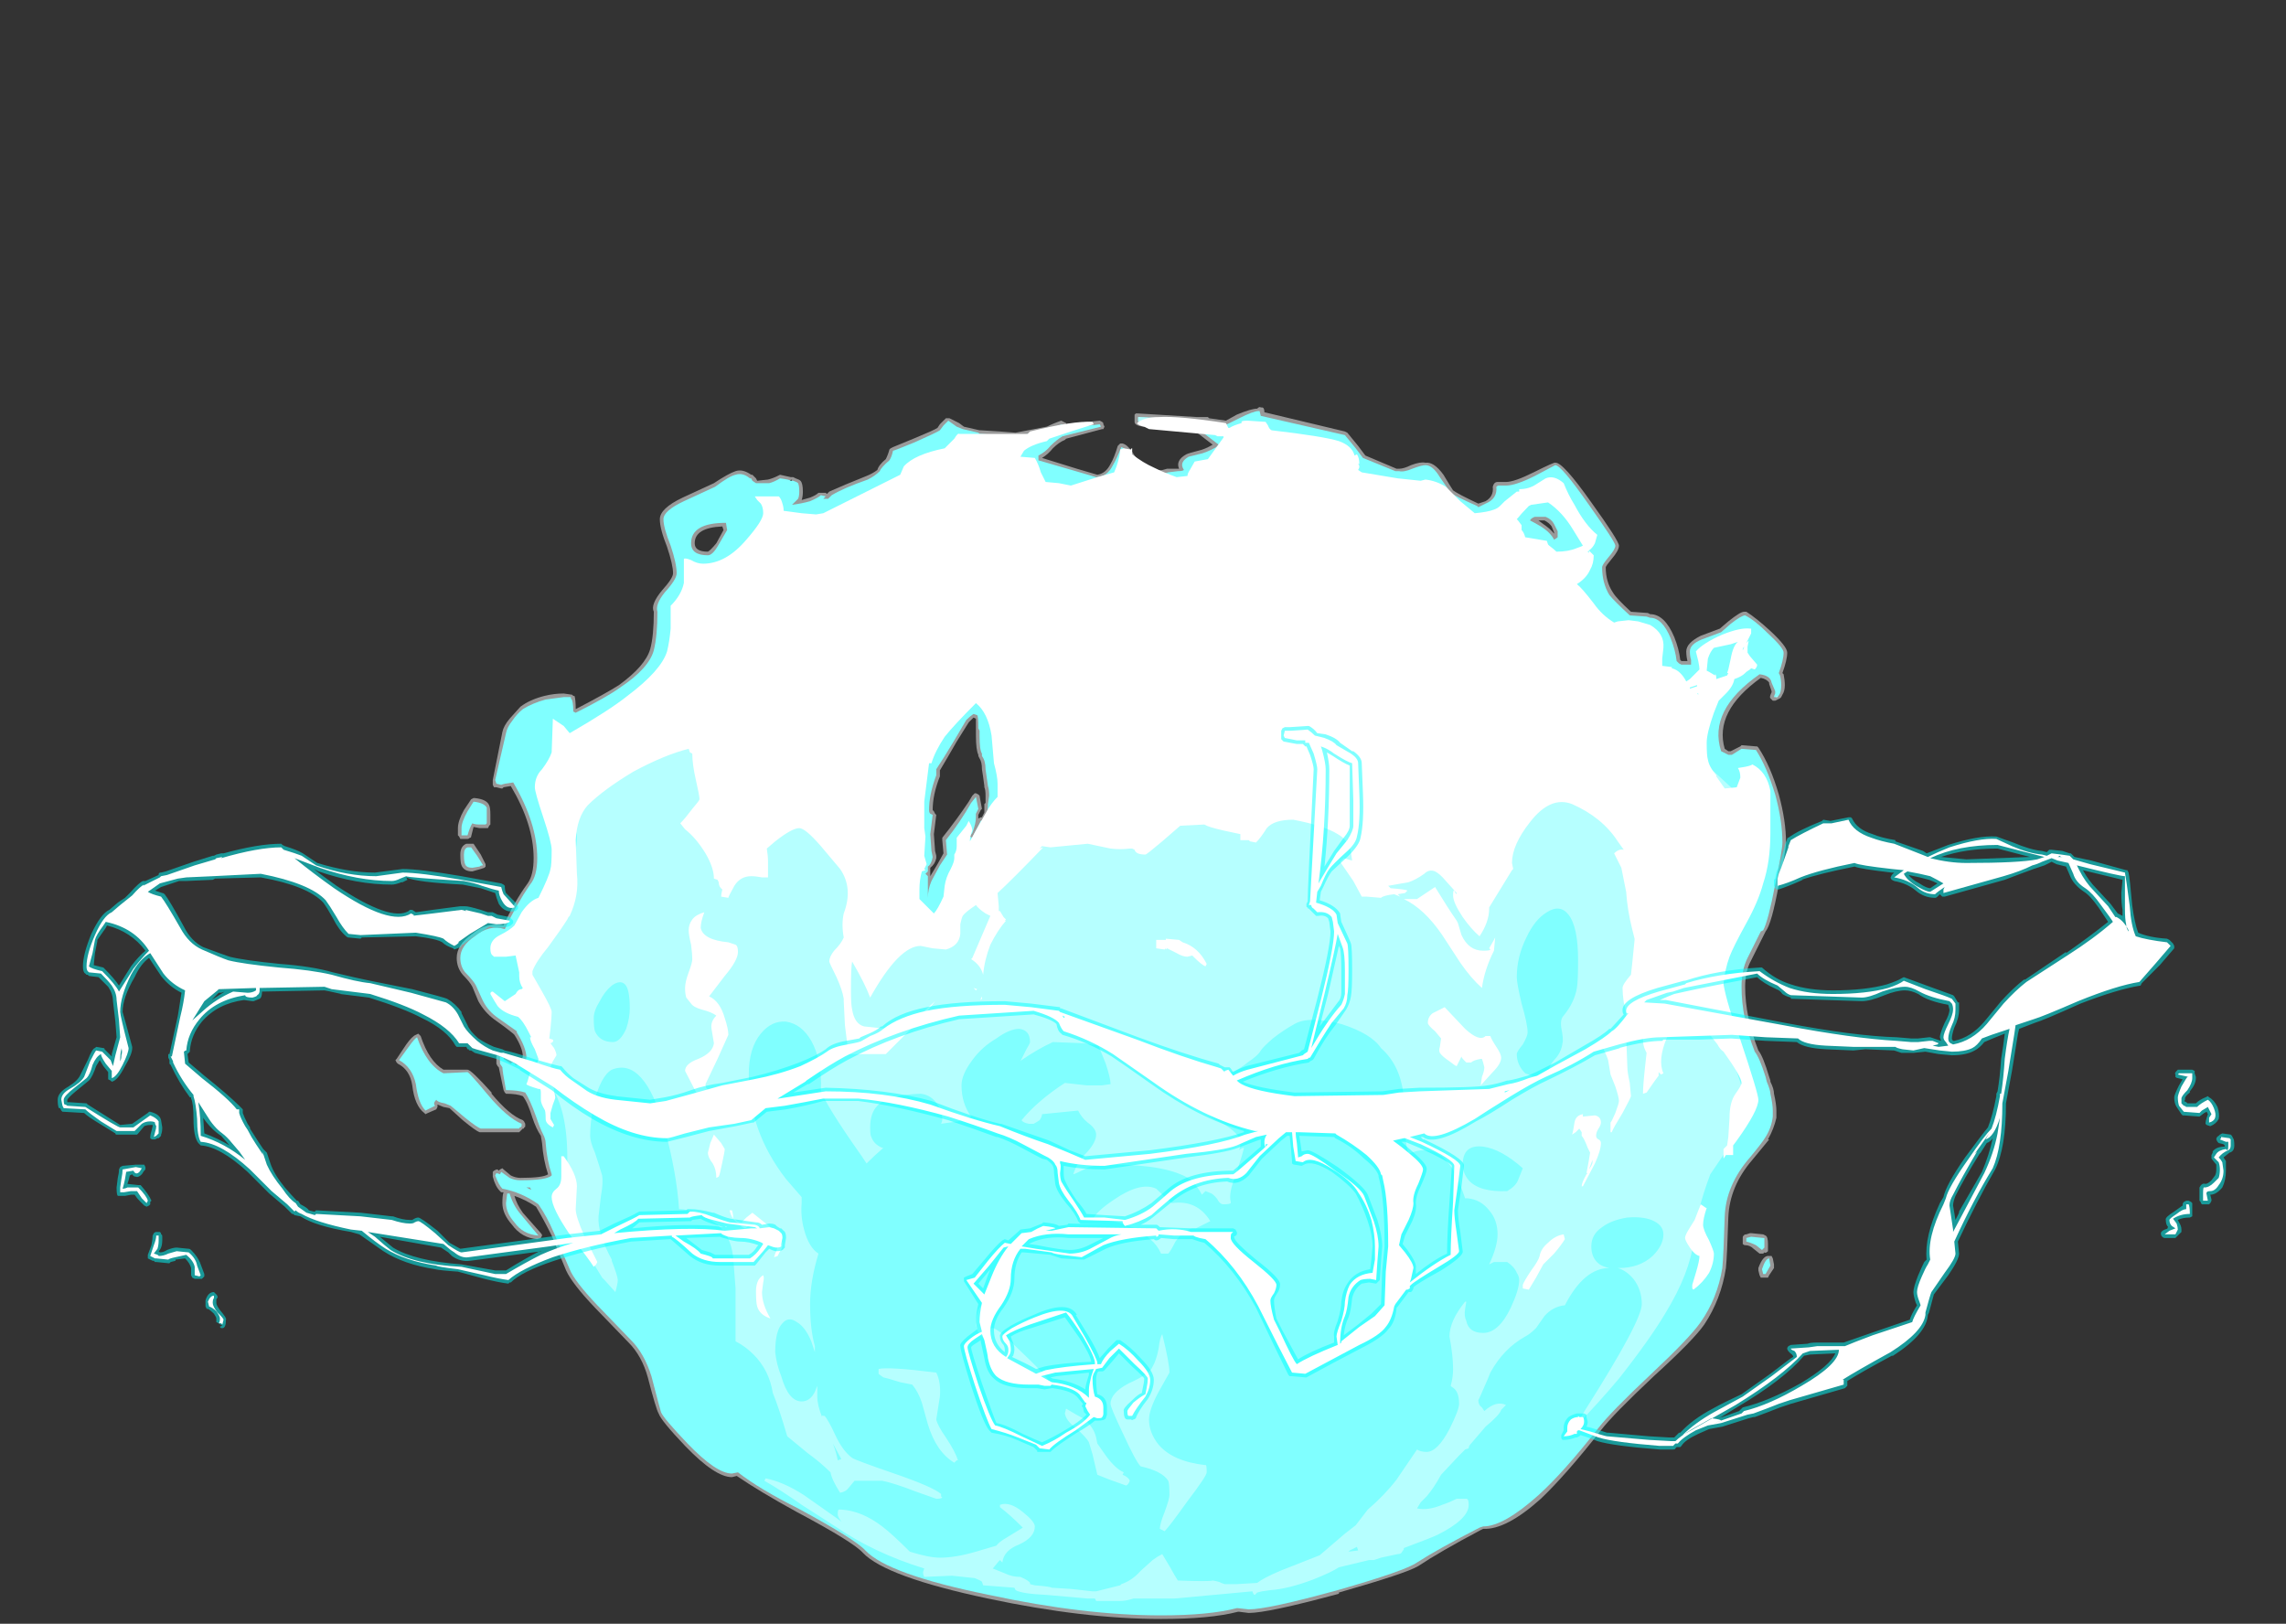 <?xml version="1.0" encoding="UTF-8" standalone="no"?>
<svg xmlns:ffdec="https://www.free-decompiler.com/flash" xmlns:xlink="http://www.w3.org/1999/xlink" ffdec:objectType="frame" height="472.85px" width="665.7px" xmlns="http://www.w3.org/2000/svg">
  <rect width="100%" height="100%" fill="#333333" stroke="none"/>
  <g transform="matrix(1.0, 0.0, 0.0, 1.0, 337.05, 458.85)">
    <use ffdec:characterId="1660" height="50.4" transform="matrix(7.0, 0.0, 0.0, 7.0, -320.25, -340.2)" width="90.55" xlink:href="#shape0"/>
  </g>
  <defs>
    <g id="shape0" transform="matrix(1.0, 0.0, 0.0, 1.0, 45.75, 48.6)">
      <path d="M23.75 -39.7 Q24.25 -40.1 24.4 -40.1 L24.5 -40.1 Q24.9 -39.85 25.5 -39.3 26.2 -38.65 26.2 -38.4 26.2 -38.1 26.0 -37.55 L26.05 -37.5 Q26.1 -37.25 26.1 -37.05 26.1 -36.8 26.0 -36.65 L25.95 -36.55 25.9 -36.5 25.7 -36.4 25.6 -36.4 25.5 -36.5 Q25.45 -36.55 25.55 -36.75 L25.55 -36.8 25.45 -37.1 25.45 -37.15 Q25.35 -37.3 25.1 -37.35 23.15 -35.95 23.6 -34.4 L23.75 -34.3 23.85 -34.3 24.25 -34.5 24.3 -34.55 24.9 -34.5 24.95 -34.5 25.0 -34.45 Q25.5 -33.7 25.85 -32.5 26.15 -31.4 26.15 -30.5 26.15 -30.2 25.85 -28.75 25.55 -27.1 25.3 -26.8 L24.7 -25.6 Q24.45 -25.15 24.45 -24.5 24.45 -23.25 25.0 -21.85 25.2 -21.6 25.45 -20.75 L25.5 -20.6 25.5 -20.55 Q25.65 -20.25 25.65 -20.05 25.75 -19.6 25.75 -19.35 L25.75 -19.05 Q25.65 -18.6 25.4 -18.15 L25.45 -18.15 Q25.25 -17.9 24.75 -17.3 23.8 -16.2 23.75 -14.9 23.7 -13.3 23.65 -12.8 23.45 -11.5 22.75 -10.45 22.3 -9.8 20.65 -8.3 18.95 -6.7 18.45 -6.05 17.0 -4.2 15.95 -3.2 14.5 -1.9 13.55 -1.95 L13.45 -1.9 Q11.75 -1.0 10.85 -0.4 10.35 -0.1 7.55 0.7 L7.55 0.75 Q4.6 1.55 3.8 1.55 L3.4 1.5 3.35 1.5 Q2.2 1.8 0.15 1.8 -3.05 1.8 -7.05 0.95 -11.3 0.05 -12.25 -0.95 -12.65 -1.4 -15.0 -2.65 -16.55 -3.5 -17.5 -4.15 L-17.7 -4.1 Q-18.4 -4.1 -19.65 -5.4 -20.65 -6.45 -20.75 -6.75 -20.85 -6.9 -21.2 -8.25 -21.45 -9.15 -22.0 -9.7 L-23.4 -11.15 Q-24.35 -12.15 -24.6 -12.7 L-25.2 -14.15 Q-25.55 -14.85 -25.85 -15.35 -26.3 -15.65 -26.75 -15.8 -26.65 -15.45 -26.4 -15.1 L-25.65 -14.25 Q-25.6 -14.2 -25.6 -14.15 L-25.65 -14.05 -25.8 -14.0 Q-26.45 -14.05 -26.85 -14.6 -27.25 -15.05 -27.25 -15.5 -27.25 -15.85 -27.2 -15.95 L-27.3 -15.95 -27.35 -16.0 Q-27.55 -16.2 -27.65 -16.6 L-27.65 -16.8 -27.6 -16.85 -27.5 -16.9 -27.45 -16.9 -27.4 -16.85 -27.35 -16.9 -27.25 -16.95 -27.2 -16.9 -26.9 -16.65 Q-26.7 -16.55 -26.5 -16.55 -25.55 -16.55 -25.35 -16.7 -25.55 -17.3 -25.6 -18.0 L-25.65 -18.3 Q-25.85 -18.6 -26.0 -19.05 -26.2 -19.7 -26.4 -19.95 -26.65 -20.05 -27.1 -20.05 L-27.15 -20.1 -27.2 -20.2 -27.4 -21.15 -27.45 -21.2 -27.5 -21.3 -27.5 -21.6 -27.45 -21.7 -27.35 -21.75 -27.2 -21.75 -27.1 -21.7 -27.05 -21.6 -27.0 -21.55 -26.95 -21.55 -26.9 -21.45 -26.85 -21.5 Q-26.7 -21.5 -26.65 -21.35 L-26.55 -21.35 -26.45 -21.45 -26.4 -21.6 Q-26.4 -21.95 -26.75 -22.5 L-26.8 -22.55 Q-27.1 -22.8 -27.6 -23.15 -28.0 -23.45 -28.25 -23.9 L-28.5 -24.5 Q-28.6 -24.7 -28.9 -25.0 -29.15 -25.3 -29.15 -25.7 -29.15 -26.25 -28.5 -26.7 -27.9 -27.2 -27.2 -27.05 -26.75 -28.05 -26.2 -28.8 -25.95 -29.15 -25.95 -29.85 -25.95 -31.25 -26.9 -32.85 L-27.2 -32.8 -27.25 -32.75 -27.3 -32.75 -27.5 -32.8 Q-27.55 -32.8 -27.6 -32.8 L-27.65 -32.9 -27.65 -33.1 -27.25 -35.1 Q-27.2 -35.35 -26.95 -35.65 L-26.5 -36.15 Q-26.1 -36.45 -25.5 -36.6 -25.1 -36.7 -24.7 -36.7 L-24.35 -36.65 -24.3 -36.6 -24.25 -36.6 Q-24.2 -36.45 -24.2 -36.05 -22.95 -36.7 -22.4 -37.05 -21.3 -37.85 -21.1 -38.55 -20.95 -39.1 -20.95 -40.1 -21.1 -40.4 -20.6 -41.0 -20.15 -41.5 -20.15 -41.7 -20.15 -42.05 -20.4 -42.8 -20.7 -43.55 -20.7 -43.95 -20.7 -44.4 -19.75 -44.85 L-18.45 -45.45 Q-17.85 -45.85 -17.55 -45.95 -17.25 -46.05 -16.9 -45.8 L-16.85 -45.8 -16.7 -45.65 -16.65 -45.55 -16.2 -45.6 Q-16.0 -45.65 -15.8 -45.75 L-15.7 -45.8 -15.25 -45.7 -15.15 -45.7 -15.05 -45.65 Q-14.9 -45.6 -14.85 -45.55 -14.75 -45.45 -14.75 -45.1 -14.75 -44.9 -14.8 -44.75 L-14.45 -44.85 Q-14.2 -44.95 -14.1 -45.05 L-13.8 -45.05 -13.75 -45.0 -13.65 -45.1 Q-13.1 -45.35 -12.1 -45.75 -11.85 -45.85 -11.65 -46.0 -11.6 -46.2 -11.3 -46.45 -11.2 -46.65 -11.15 -46.85 L-11.1 -46.9 -11.0 -46.95 -10.15 -47.3 Q-9.3 -47.65 -9.15 -47.75 L-9.05 -47.9 -8.8 -48.15 -8.65 -48.15 -8.25 -47.95 -8.05 -47.8 -7.4 -47.65 -7.35 -47.65 -6.55 -47.6 -5.9 -47.55 -4.6 -47.8 Q-4.3 -47.95 -4.0 -48.05 L-3.8 -47.95 -3.8 -47.9 -2.4 -48.05 -2.3 -48.0 -2.25 -47.95 -2.25 -47.9 -2.2 -47.8 -2.25 -47.7 -2.3 -47.7 -3.8 -47.3 -3.85 -47.25 Q-4.1 -47.15 -4.35 -46.9 -4.55 -46.65 -4.8 -46.5 L-4.8 -46.5 -3.35 -46.05 -2.5 -45.8 Q-2.15 -45.85 -1.95 -46.25 -1.8 -46.5 -1.65 -47.0 L-1.55 -47.1 -1.45 -47.1 Q-1.25 -47.05 -1.05 -46.75 L-0.75 -46.3 Q-0.35 -45.8 0.4 -46.05 L0.9 -46.05 Q0.75 -46.4 1.2 -46.65 1.3 -46.7 1.7 -46.8 1.95 -46.85 2.3 -47.05 L1.65 -47.55 0.0 -47.7 -0.6 -47.8 Q-0.95 -47.85 -0.95 -48.0 L-0.95 -48.3 -0.9 -48.35 -0.8 -48.35 1.65 -48.2 2.1 -48.2 2.15 -48.15 2.85 -48.05 3.3 -48.3 Q3.9 -48.55 4.15 -48.55 4.25 -48.65 4.3 -48.6 L4.35 -48.6 Q4.45 -48.6 4.45 -48.4 L7.8 -47.6 7.9 -47.55 8.35 -47.0 8.65 -46.6 9.95 -46.05 10.05 -46.05 Q10.25 -46.05 10.55 -46.2 10.95 -46.35 11.15 -46.3 11.5 -46.35 11.9 -45.8 12.2 -45.3 12.3 -45.15 12.5 -45.0 13.35 -44.6 L13.65 -44.7 Q14.0 -44.9 13.95 -45.3 14.0 -45.5 14.15 -45.5 L14.5 -45.5 Q14.85 -45.5 15.65 -45.9 16.55 -46.35 16.55 -46.3 16.85 -46.35 18.05 -44.65 19.2 -43.05 19.2 -42.85 19.2 -42.65 18.9 -42.3 18.65 -42.0 18.65 -41.95 18.65 -41.35 18.95 -40.9 19.1 -40.65 19.7 -40.1 L20.4 -40.05 20.5 -40.0 Q21.1 -40.0 21.5 -39.05 21.7 -38.55 21.75 -38.1 L21.8 -38.05 22.05 -38.05 Q22.0 -38.25 22.0 -38.45 22.0 -38.8 22.6 -39.1 L23.4 -39.4 23.75 -39.7 M24.55 -29.4 L24.55 -29.85 Q24.4 -29.9 24.4 -29.95 24.4 -29.25 24.4 -28.8 L24.45 -28.95 24.55 -29.4 M16.4 -43.65 Q16.3 -43.8 16.1 -43.9 L15.85 -43.9 16.05 -43.75 Q16.35 -43.55 16.5 -43.35 L16.5 -43.4 16.4 -43.65 M24.5 -14.2 L24.65 -14.25 24.7 -14.25 25.2 -14.2 25.3 -14.15 Q25.4 -14.1 25.4 -13.8 L25.4 -13.5 Q25.3 -13.4 25.25 -13.45 L25.2 -13.4 25.05 -13.4 24.8 -13.6 Q24.65 -13.75 24.45 -13.75 24.4 -13.75 24.35 -13.8 24.35 -13.85 24.35 -13.9 L24.35 -14.05 Q24.35 -14.15 24.4 -14.15 24.4 -14.2 24.5 -14.2 M25.55 -13.3 L25.6 -13.2 25.65 -12.95 25.65 -12.8 25.45 -12.5 25.4 -12.4 25.1 -12.4 25.05 -12.5 25.0 -12.7 25.0 -12.8 Q25.2 -13.35 25.45 -13.3 L25.55 -13.3 M-9.0 -43.75 L-8.85 -43.8 -8.85 -43.75 -8.55 -43.8 -8.55 -44.05 -8.8 -43.9 -9.0 -43.75 M-18.1 -43.65 Q-19.25 -43.6 -19.25 -42.95 -19.25 -42.6 -18.7 -42.6 -18.6 -42.65 -18.35 -42.95 L-18.05 -43.5 -18.1 -43.65 M-15.35 -45.55 L-15.25 -45.4 -15.2 -45.6 -15.35 -45.55 M-7.65 -35.7 L-7.85 -35.5 -8.35 -34.7 Q-8.75 -34.0 -9.05 -33.5 L-9.05 -33.25 Q-9.35 -32.5 -9.35 -31.85 L-9.3 -31.8 -9.25 -31.7 -9.2 -31.65 -9.3 -30.85 -9.25 -30.15 -9.2 -29.95 -9.2 -29.85 Q-9.25 -29.6 -9.45 -29.45 L-9.45 -29.1 -9.15 -29.6 -8.9 -30.05 -8.95 -30.6 -8.95 -30.7 Q-8.35 -31.45 -7.85 -32.2 L-7.7 -32.45 -7.6 -32.55 -7.55 -32.55 -7.45 -32.5 -7.4 -32.45 -7.3 -31.9 -7.35 -31.85 -7.45 -31.65 -7.45 -31.5 -7.35 -31.55 -7.3 -31.55 -7.2 -31.75 Q-7.2 -31.9 -7.2 -32.1 L-7.15 -32.15 -7.15 -32.45 Q-7.15 -32.7 -7.2 -32.8 L-7.2 -32.85 Q-7.25 -33.25 -7.3 -33.55 -7.3 -33.85 -7.4 -34.0 L-7.45 -34.1 -7.45 -34.15 Q-7.55 -34.35 -7.55 -34.95 L-7.55 -35.65 -7.65 -35.7 M-28.95 -29.55 Q-29.0 -29.65 -29.0 -30.0 -29.0 -30.35 -28.75 -30.45 L-28.45 -30.45 -28.15 -30.0 -27.95 -29.6 -27.95 -29.5 -28.0 -29.45 -28.15 -29.4 -28.5 -29.3 Q-28.85 -29.3 -28.95 -29.55 M-29.1 -31.1 Q-29.1 -31.4 -28.85 -31.85 L-28.55 -32.3 -28.45 -32.35 -28.4 -32.35 Q-27.9 -32.3 -27.8 -32.05 -27.75 -31.95 -27.75 -31.65 L-27.75 -31.25 -27.8 -31.2 -27.85 -31.1 -28.2 -31.1 -28.45 -31.15 -28.55 -30.75 Q-28.55 -30.7 -28.6 -30.7 -28.65 -30.65 -28.7 -30.65 L-29.0 -30.65 -29.05 -30.75 -29.1 -30.8 -29.1 -31.1 M-30.65 -22.45 Q-30.3 -21.4 -29.7 -21.05 L-28.7 -21.05 Q-28.55 -21.05 -27.7 -20.1 L-27.7 -20.05 Q-26.95 -19.15 -26.4 -18.95 L-26.35 -18.9 -26.3 -18.8 -26.3 -18.7 Q-26.3 -18.65 -26.35 -18.65 L-26.35 -18.6 -26.4 -18.6 -26.55 -18.45 -28.2 -18.45 Q-28.35 -18.5 -28.9 -18.95 L-29.45 -19.45 -29.7 -19.5 -29.95 -19.6 -29.95 -19.5 -30.0 -19.4 -30.35 -19.25 -30.45 -19.2 -30.5 -19.25 Q-30.9 -19.55 -31.0 -20.4 -31.1 -21.05 -31.6 -21.3 L-31.65 -21.35 -31.7 -21.45 -31.65 -21.5 -31.25 -22.1 Q-31.0 -22.45 -30.85 -22.5 L-30.75 -22.55 -30.65 -22.45" fill="#ffffff" fill-opacity="0.502" fill-rule="evenodd" stroke="none"/>
      <path d="M25.4 -39.2 Q26.05 -38.6 26.05 -38.4 26.05 -38.1 25.85 -37.55 L25.9 -37.45 Q25.95 -37.25 25.95 -37.05 25.95 -36.85 25.9 -36.7 L25.8 -36.55 25.65 -36.55 Q25.65 -36.6 25.7 -36.7 L25.7 -36.8 25.55 -37.15 Q25.5 -37.45 25.05 -37.5 22.9 -36.0 23.45 -34.3 L23.75 -34.15 23.9 -34.15 24.3 -34.4 24.9 -34.35 Q25.35 -33.65 25.7 -32.5 26.0 -31.4 26.0 -30.5 26.0 -30.2 25.7 -28.75 25.4 -27.2 25.2 -26.85 L25.1 -26.8 24.55 -25.7 Q24.3 -25.2 24.3 -24.5 24.3 -23.2 24.85 -21.8 25.05 -21.55 25.3 -20.75 L25.35 -20.55 Q25.5 -20.2 25.5 -20.05 25.6 -19.6 25.6 -19.35 L25.6 -19.1 Q25.55 -18.65 25.3 -18.25 25.15 -18.0 24.65 -17.4 23.65 -16.25 23.6 -14.95 23.55 -13.3 23.5 -12.8 23.3 -11.55 22.6 -10.55 22.15 -9.9 20.55 -8.4 18.85 -6.8 18.35 -6.15 16.9 -4.3 15.85 -3.35 14.4 -2.05 13.55 -2.05 L13.4 -2.0 Q11.65 -1.1 10.8 -0.55 10.3 -0.2 7.5 0.6 4.6 1.4 3.8 1.4 L3.35 1.35 3.3 1.35 Q2.15 1.65 0.15 1.65 -3.05 1.65 -7.0 0.8 -11.2 -0.05 -12.15 -1.05 -12.55 -1.5 -14.95 -2.8 -16.55 -3.6 -17.45 -4.3 L-17.7 -4.25 Q-18.35 -4.25 -19.55 -5.5 -20.55 -6.55 -20.65 -6.8 -20.7 -6.95 -21.05 -8.3 -21.35 -9.25 -21.9 -9.8 L-23.3 -11.25 Q-24.25 -12.25 -24.45 -12.75 L-25.1 -14.25 Q-25.4 -14.95 -25.75 -15.45 -26.45 -15.95 -27.25 -16.1 -27.4 -16.25 -27.55 -16.65 L-27.5 -16.75 -27.35 -16.7 -27.3 -16.8 -26.95 -16.55 Q-26.75 -16.45 -26.5 -16.45 -25.4 -16.45 -25.2 -16.65 L-25.2 -16.7 Q-25.4 -17.3 -25.45 -18.0 -25.45 -18.15 -25.55 -18.35 -25.7 -18.65 -25.85 -19.1 -26.1 -19.8 -26.3 -20.1 -26.6 -20.2 -27.1 -20.2 -27.25 -21.0 -27.25 -21.15 L-27.35 -21.3 -27.35 -21.6 -27.25 -21.55 -27.25 -21.6 -27.2 -21.6 -27.2 -21.5 -26.9 -21.3 -26.85 -21.35 Q-26.75 -21.35 -26.7 -21.25 L-26.55 -21.25 -26.3 -21.35 -26.25 -21.55 Q-26.25 -21.95 -26.65 -22.6 L-26.65 -22.65 -27.5 -23.25 Q-27.9 -23.55 -28.1 -24.0 L-28.35 -24.55 Q-28.45 -24.75 -28.8 -25.1 -29.0 -25.35 -29.0 -25.7 -29.0 -26.2 -28.4 -26.6 -27.8 -27.1 -27.15 -26.9 -26.65 -27.95 -26.1 -28.75 -25.8 -29.1 -25.8 -29.85 -25.8 -31.3 -26.8 -33.0 -27.2 -32.95 -27.3 -32.9 L-27.5 -32.95 -27.55 -33.1 -27.1 -35.05 Q-27.05 -35.3 -26.85 -35.55 -26.65 -35.85 -26.4 -36.05 -26.0 -36.3 -25.45 -36.45 L-24.7 -36.55 -24.4 -36.55 -24.4 -36.5 Q-24.3 -36.4 -24.3 -35.95 L-24.2 -35.9 Q-22.9 -36.55 -22.35 -36.95 -21.15 -37.75 -20.95 -38.5 -20.8 -39.1 -20.8 -40.1 -20.9 -40.4 -20.5 -40.9 -20.0 -41.45 -20.0 -41.7 -20.0 -42.1 -20.25 -42.85 -20.55 -43.6 -20.55 -43.95 -20.55 -44.3 -19.7 -44.7 L-18.4 -45.3 Q-17.8 -45.75 -17.55 -45.8 -17.25 -45.9 -16.95 -45.65 L-16.9 -45.65 -16.85 -45.55 -16.7 -45.45 -16.15 -45.45 Q-15.95 -45.5 -15.7 -45.65 -15.3 -45.6 -15.25 -45.55 L-15.15 -45.55 Q-15.0 -45.5 -14.95 -45.45 -14.9 -45.35 -14.9 -45.1 -14.9 -44.9 -14.95 -44.8 L-15.2 -44.55 Q-14.8 -44.6 -14.45 -44.7 -14.1 -44.85 -14.0 -44.95 L-13.8 -44.9 -13.9 -44.8 -13.7 -44.8 -13.55 -44.95 Q-13.05 -45.25 -12.05 -45.6 -11.75 -45.75 -11.55 -45.95 -11.5 -46.1 -11.15 -46.4 -11.05 -46.55 -11.0 -46.8 -10.95 -46.8 -10.1 -47.15 -9.2 -47.55 -9.05 -47.65 L-8.9 -47.85 -8.7 -48.05 -8.35 -47.8 -8.1 -47.7 -7.45 -47.55 -7.4 -47.5 -6.55 -47.45 -5.9 -47.4 -4.55 -47.65 Q-4.3 -47.8 -3.95 -47.9 L-4.05 -47.7 -2.4 -47.9 -2.35 -47.8 -3.95 -47.4 Q-4.2 -47.25 -4.45 -47.0 -4.65 -46.75 -4.95 -46.6 L-4.95 -46.4 -3.4 -45.95 -2.55 -45.7 Q-2.1 -45.7 -1.85 -46.2 -1.7 -46.45 -1.5 -46.95 -1.35 -46.9 -1.15 -46.7 L-0.85 -46.25 Q-0.4 -45.65 0.45 -45.9 L0.85 -45.95 Q1.05 -45.95 1.1 -46.0 L1.05 -46.1 Q0.95 -46.35 1.3 -46.55 L1.7 -46.65 Q2.0 -46.7 2.45 -46.95 L2.55 -47.05 1.7 -47.7 0.0 -47.85 -0.6 -47.9 Q-0.8 -47.95 -0.8 -48.05 L-0.8 -48.2 1.7 -48.05 2.05 -48.05 2.1 -48.0 2.9 -47.9 3.4 -48.15 Q4.0 -48.45 4.2 -48.45 L4.25 -48.45 4.3 -48.25 7.8 -47.45 8.25 -46.9 8.55 -46.5 Q9.3 -46.2 9.9 -45.95 L10.05 -45.95 Q10.25 -45.9 10.6 -46.05 11.0 -46.2 11.15 -46.2 11.45 -46.2 11.75 -45.7 12.1 -45.2 12.2 -45.05 12.4 -44.9 13.3 -44.5 L13.35 -44.45 13.65 -44.6 Q14.15 -44.8 14.1 -45.3 14.15 -45.35 14.2 -45.35 L14.5 -45.35 Q14.9 -45.35 15.7 -45.75 L16.55 -46.2 Q16.8 -46.2 17.95 -44.55 19.05 -43.0 19.05 -42.85 19.05 -42.7 18.75 -42.35 18.5 -42.05 18.5 -41.95 18.5 -41.3 18.8 -40.8 19.0 -40.55 19.65 -39.95 L20.35 -39.9 20.5 -39.85 Q21.0 -39.85 21.35 -39.0 21.55 -38.5 21.6 -38.05 L21.7 -37.95 21.8 -37.9 22.2 -37.9 22.2 -38.1 Q22.15 -38.25 22.15 -38.45 22.15 -38.75 22.65 -38.95 L23.45 -39.25 23.85 -39.6 Q24.3 -39.95 24.45 -39.95 24.85 -39.75 25.4 -39.2 M24.45 -28.55 Q24.5 -28.65 24.6 -28.9 L24.7 -29.35 24.7 -30.0 24.25 -29.95 Q24.25 -29.0 24.3 -28.55 L24.45 -28.55 M15.7 -44.05 Q15.55 -44.0 15.5 -43.9 15.7 -43.8 15.95 -43.65 16.35 -43.4 16.5 -43.1 16.6 -43.15 16.65 -43.2 L16.65 -43.45 16.5 -43.75 Q16.4 -43.95 16.15 -44.05 L15.7 -44.05 M24.9 -13.75 Q24.7 -13.85 24.5 -13.9 L24.5 -14.05 24.7 -14.1 25.2 -14.05 25.25 -14.05 25.25 -13.65 25.15 -13.55 24.9 -13.75 M25.15 -12.75 Q25.3 -13.2 25.45 -13.2 L25.5 -12.9 25.3 -12.55 25.2 -12.55 25.15 -12.75 M-8.85 -43.65 L-8.45 -43.7 -8.4 -44.25 Q-8.5 -44.25 -8.85 -44.05 L-9.45 -43.7 Q-9.3 -43.6 -9.3 -43.55 L-8.85 -43.65 M-19.4 -42.95 Q-19.4 -42.45 -18.7 -42.45 -18.5 -42.45 -18.25 -42.9 L-17.9 -43.5 -17.95 -43.8 Q-19.4 -43.8 -19.4 -42.95 M-15.25 -45.5 L-15.25 -45.5 M-7.65 -35.85 Q-7.8 -35.75 -7.95 -35.6 L-8.45 -34.75 Q-8.9 -34.0 -9.2 -33.55 L-9.2 -33.3 Q-9.5 -32.5 -9.5 -31.85 -9.5 -31.75 -9.45 -31.7 L-9.35 -31.65 -9.45 -30.85 -9.4 -30.15 -9.35 -29.9 Q-9.4 -29.6 -9.55 -29.5 L-9.55 -29.3 -9.65 -29.2 -9.55 -29.1 -9.55 -28.2 Q-9.55 -28.55 -9.4 -28.9 L-9.05 -29.55 -8.75 -30.0 -8.8 -30.6 Q-8.2 -31.35 -7.75 -32.15 L-7.55 -32.4 -7.45 -31.9 -7.55 -31.7 -7.55 -31.55 Q-7.55 -31.3 -7.7 -30.9 L-7.8 -30.75 -7.7 -30.7 -7.35 -31.4 -7.2 -31.45 -7.1 -31.7 Q-7.05 -31.9 -7.05 -32.1 L-7.0 -32.45 Q-7.0 -32.7 -7.05 -32.85 L-7.15 -33.55 Q-7.15 -33.9 -7.3 -34.1 L-7.3 -34.2 Q-7.4 -34.35 -7.4 -34.95 L-7.4 -35.15 -7.45 -35.25 -7.45 -35.3 Q-7.45 -35.75 -7.5 -35.8 L-7.65 -35.85 M-28.95 -31.1 Q-28.95 -31.35 -28.7 -31.8 L-28.45 -32.2 Q-28.0 -32.15 -27.9 -31.95 -27.9 -31.9 -27.9 -31.65 L-27.9 -31.3 -27.95 -31.25 -28.2 -31.25 Q-28.4 -31.25 -28.5 -31.3 -28.6 -31.15 -28.7 -30.8 L-28.95 -30.8 -28.95 -31.1 M-28.55 -30.3 L-28.3 -29.95 -28.05 -29.55 Q-28.15 -29.55 -28.2 -29.5 L-28.5 -29.45 Q-28.75 -29.45 -28.8 -29.6 -28.85 -29.7 -28.85 -30.0 -28.85 -30.25 -28.7 -30.3 L-28.55 -30.3 M-30.8 -22.4 Q-30.4 -21.25 -29.7 -20.9 L-28.7 -20.95 Q-28.6 -20.9 -27.85 -20.0 -27.05 -19.05 -26.45 -18.8 L-26.45 -18.7 -26.5 -18.65 Q-26.55 -18.65 -26.55 -18.6 L-28.15 -18.6 Q-28.3 -18.65 -28.8 -19.05 L-29.4 -19.55 -29.65 -19.65 Q-29.95 -19.7 -30.0 -19.8 -30.15 -19.65 -30.05 -19.55 L-30.45 -19.35 Q-30.75 -19.65 -30.85 -20.45 -31.0 -21.15 -31.55 -21.45 L-31.15 -22.0 Q-30.9 -22.35 -30.8 -22.4 M-26.25 -16.15 L-26.05 -16.05 -26.1 -16.15 -26.25 -16.15 M-27.1 -15.5 L-27.05 -15.9 -26.95 -15.9 Q-26.8 -15.4 -26.5 -15.05 L-25.75 -14.15 Q-26.4 -14.2 -26.75 -14.7 -27.1 -15.1 -27.1 -15.5" fill="#80ffff" fill-rule="evenodd" stroke="none"/>
      <path d="M25.7 -36.55 L25.8 -36.6 25.8 -36.55 25.7 -36.55 M24.9 -31.7 Q25.05 -31.45 25.1 -31.1 L25.1 -30.2 Q25.1 -29.65 24.85 -29.1 L24.25 -28.1 Q23.45 -26.65 23.45 -24.65 23.45 -23.1 24.0 -21.25 24.55 -19.7 24.55 -19.45 24.55 -19.0 23.85 -17.95 L23.0 -16.7 Q22.4 -15.1 22.3 -13.9 22.15 -12.6 21.15 -10.95 20.5 -9.85 19.2 -8.2 18.45 -7.3 17.35 -6.15 L17.8 -6.9 Q20.15 -10.6 20.15 -11.3 20.15 -11.9 19.8 -12.35 19.5 -12.7 19.15 -12.8 L19.2 -12.8 Q20.05 -12.8 20.6 -13.3 21.05 -13.75 21.05 -14.2 21.05 -14.6 20.55 -14.8 20.15 -14.95 19.55 -14.9 18.9 -14.8 18.5 -14.5 18.05 -14.2 18.05 -13.7 18.05 -13.2 18.4 -12.95 18.55 -12.85 18.8 -12.8 17.75 -12.8 16.95 -11.25 16.45 -11.2 16.1 -10.8 L15.75 -10.3 Q15.5 -10.05 15.3 -9.95 14.4 -9.45 13.85 -8.45 L13.75 -8.2 13.4 -7.4 13.35 -7.3 Q13.35 -7.1 13.5 -7.0 L13.6 -6.85 Q14.1 -7.3 14.5 -7.1 L14.3 -6.9 Q14.25 -6.7 13.65 -6.2 L13.05 -5.5 Q12.95 -5.4 12.95 -5.3 L12.8 -5.25 12.55 -5.0 11.8 -4.2 Q11.5 -3.65 11.2 -3.3 L10.95 -3.05 10.8 -2.8 Q11.25 -2.7 11.85 -2.95 12.15 -3.05 12.45 -3.2 L12.85 -3.2 Q12.95 -3.2 12.95 -2.95 12.95 -2.35 11.65 -1.7 11.45 -1.6 10.25 -1.15 L10.25 -1.1 10.15 -0.95 Q10.1 -0.9 10.0 -0.9 L9.3 -0.75 9.0 -0.65 8.8 -0.65 7.55 -0.35 Q7.25 -0.15 6.5 0.15 5.45 0.55 4.7 0.6 L4.35 0.65 4.15 0.7 4.05 0.8 Q4.0 0.8 3.95 0.65 L0.7 0.95 -1.0 0.95 Q-1.3 1.05 -1.55 1.05 L-2.55 1.05 -2.6 0.95 -2.9 0.95 -4.6 0.8 Q-5.65 0.75 -5.9 0.6 L-5.95 0.5 -7.25 0.4 -7.3 0.25 Q-7.35 0.2 -7.6 0.1 L-8.55 0.0 -9.7 0.05 Q-9.75 -0.05 -9.75 -0.15 L-9.7 -0.3 Q-11.8 -0.95 -13.4 -2.05 L-14.8 -2.95 Q-15.65 -3.55 -16.35 -3.95 L-16.3 -4.05 Q-15.55 -3.9 -14.7 -3.35 L-13.35 -2.4 -13.15 -2.25 Q-13.3 -2.45 -13.3 -2.55 -13.3 -2.75 -13.25 -2.75 L-13.15 -2.75 Q-12.3 -2.7 -11.45 -2.05 -11.05 -1.75 -10.3 -1.0 -9.5 -0.75 -9.05 -0.75 -8.4 -0.75 -7.55 -1.0 L-6.7 -1.25 Q-6.6 -1.4 -6.25 -1.6 L-5.6 -2.0 Q-6.15 -2.55 -6.55 -2.85 L-6.55 -2.95 Q-6.15 -3.1 -5.6 -2.65 -5.1 -2.25 -5.1 -2.05 -5.1 -1.6 -5.75 -1.3 -6.4 -1.05 -6.45 -0.55 L-6.55 -0.65 -6.6 -0.6 -6.85 -0.3 -6.35 -0.1 Q-6.05 0.05 -5.7 0.05 -5.35 0.2 -5.3 0.3 L-5.3 0.35 -5.1 0.4 Q-4.45 0.45 -4.4 0.5 L-3.6 0.55 -2.7 0.65 -2.55 0.65 -1.55 0.4 -1.5 0.35 Q-1.05 0.2 -0.7 -0.2 L-0.2 -0.65 Q0.0 -0.8 0.2 -0.9 L0.5 -0.4 Q0.75 0.05 0.85 0.2 2.15 0.25 2.3 0.2 2.6 0.25 2.65 0.3 L2.8 0.35 3.3 0.35 4.15 0.3 Q4.4 0.1 5.1 -0.2 L6.75 -0.85 7.8 -1.75 8.25 -2.1 8.75 -2.75 Q9.45 -3.35 9.95 -4.0 L10.8 -5.25 Q10.95 -5.15 11.2 -5.15 11.65 -5.15 12.15 -6.1 12.55 -6.9 12.55 -7.15 12.55 -7.7 12.25 -7.85 L12.2 -7.9 Q12.3 -8.25 12.3 -8.6 12.3 -9.15 12.15 -9.95 12.15 -10.6 12.8 -11.4 L12.85 -11.4 12.8 -11.1 Q12.75 -10.8 12.85 -10.6 12.95 -10.1 13.55 -10.1 14.2 -10.1 14.7 -11.15 15.05 -11.9 15.05 -12.3 15.05 -12.45 14.95 -12.6 14.85 -12.85 14.55 -13.05 L14.0 -13.05 13.8 -12.95 Q14.15 -13.7 14.15 -14.2 14.15 -14.8 13.8 -15.2 13.45 -15.65 12.9 -15.7 L12.8 -15.7 12.55 -16.4 Q11.8 -18.15 10.45 -17.55 10.3 -18.0 10.3 -18.7 L10.25 -19.85 Q10.15 -21.2 9.3 -21.95 8.9 -22.55 7.65 -22.95 6.3 -23.3 5.7 -22.95 5.25 -22.7 4.8 -22.35 4.4 -22.0 4.3 -21.85 4.2 -21.65 3.75 -21.35 3.2 -20.9 2.8 -20.9 2.6 -20.9 2.35 -21.0 1.8 -20.05 1.8 -19.8 1.8 -19.25 2.65 -18.85 3.45 -18.4 3.45 -18.0 3.45 -17.85 3.4 -17.7 3.5 -17.8 3.6 -17.8 3.55 -17.55 3.25 -16.65 2.95 -15.9 3.05 -15.55 L3.05 -15.5 Q3.0 -15.45 2.75 -15.45 2.6 -15.45 2.5 -15.65 2.4 -15.8 2.25 -15.9 L2.0 -16.0 1.85 -15.85 Q1.7 -16.15 1.45 -16.4 L1.35 -16.5 Q0.4 -17.1 -1.85 -17.1 -2.65 -17.1 -2.95 -16.95 -3.45 -16.7 -3.5 -16.7 -3.35 -17.2 -2.9 -17.65 -2.55 -18.05 -2.55 -18.35 -2.55 -18.6 -2.9 -18.85 -3.15 -19.05 -3.3 -19.35 L-4.8 -19.2 Q-4.8 -19.1 -4.9 -18.95 -5.05 -18.85 -5.15 -18.8 L-5.35 -18.8 Q-5.6 -18.85 -5.65 -18.95 -5.0 -19.75 -3.85 -20.5 L-2.95 -20.4 -2.3 -20.4 -1.95 -20.45 Q-1.95 -20.7 -2.15 -21.3 -2.35 -21.8 -2.45 -22.05 L-3.05 -22.15 -4.35 -22.2 Q-5.0 -21.9 -5.65 -21.45 L-5.7 -21.4 -5.45 -21.9 Q-5.3 -22.15 -5.3 -22.2 -5.3 -22.7 -5.75 -22.75 -6.15 -22.75 -6.7 -22.35 -7.3 -22.0 -7.7 -21.45 -8.15 -20.85 -8.15 -20.4 -8.15 -19.65 -7.75 -19.1 L-8.3 -18.9 -9.0 -18.8 Q-8.95 -18.9 -8.95 -19.0 -8.95 -19.3 -9.15 -19.6 -9.4 -20.0 -9.85 -20.05 -11.25 -20.0 -11.65 -19.55 -11.95 -19.25 -11.95 -18.65 -11.95 -18.3 -11.9 -18.25 -11.8 -17.95 -11.45 -17.8 L-11.4 -17.8 Q-11.75 -17.5 -12.1 -17.15 L-12.3 -17.45 Q-13.85 -19.65 -14.0 -20.2 -13.95 -21.45 -14.4 -22.25 -14.8 -22.95 -15.45 -23.05 -16.05 -23.1 -16.5 -22.55 -17.0 -21.95 -17.0 -20.85 -17.0 -18.5 -15.45 -16.5 L-14.8 -15.75 -14.8 -15.5 Q-14.85 -14.95 -14.7 -14.4 -14.5 -13.65 -14.1 -13.4 -14.45 -12.25 -14.45 -11.3 -14.45 -10.25 -14.25 -9.55 L-14.25 -9.3 -14.4 -9.75 Q-14.65 -10.35 -15.0 -10.55 -15.35 -10.8 -15.6 -10.5 -15.9 -10.2 -15.9 -9.3 -15.85 -8.8 -15.65 -8.3 -15.35 -7.25 -14.8 -7.25 -14.45 -7.25 -14.25 -7.65 L-14.15 -7.9 -14.15 -7.45 Q-14.15 -7.1 -13.95 -6.6 -13.95 -6.7 -13.9 -6.65 L-13.85 -6.65 Q-13.7 -6.5 -13.4 -5.85 -13.1 -5.2 -12.7 -4.9 -12.55 -4.8 -10.95 -4.25 -9.35 -3.7 -9.0 -3.4 L-9.0 -3.3 -8.95 -3.25 Q-9.0 -3.2 -9.2 -3.2 L-10.05 -3.5 Q-10.95 -3.85 -11.45 -3.95 L-12.6 -3.95 -12.85 -3.65 Q-12.95 -3.5 -13.2 -3.45 -13.55 -4.0 -13.6 -4.3 -14.0 -4.7 -14.55 -5.1 L-15.4 -5.8 Q-15.75 -7.0 -16.0 -7.6 -16.15 -8.55 -16.8 -9.2 -17.15 -9.55 -17.55 -9.75 L-17.55 -10.6 Q-17.55 -11.4 -17.55 -11.95 L-17.65 -13.25 Q-17.75 -14.15 -18.3 -14.6 -19.25 -15.25 -19.9 -15.25 -20.0 -16.75 -20.5 -18.6 -21.35 -21.6 -22.7 -21.05 -23.15 -20.8 -23.45 -19.65 -23.6 -18.85 -23.6 -18.3 -23.6 -18.05 -23.4 -17.6 -23.2 -17.0 -23.1 -16.65 -23.05 -16.35 -23.15 -15.8 L-23.25 -14.95 Q-23.3 -14.25 -22.7 -13.15 L-22.7 -13.1 Q-22.45 -12.45 -22.45 -12.3 -22.45 -12.15 -22.55 -11.8 L-23.0 -12.3 -23.1 -12.4 Q-24.15 -14.1 -24.3 -14.5 -24.5 -15.05 -24.55 -15.9 L-24.55 -17.4 Q-24.55 -19.4 -25.25 -20.4 -25.55 -20.8 -25.65 -21.9 -25.7 -22.95 -25.95 -23.4 -26.2 -23.8 -26.2 -24.25 L-26.15 -24.9 Q-26.15 -25.2 -26.25 -25.7 -26.4 -26.25 -26.4 -26.4 -26.4 -26.55 -26.05 -26.95 L-25.25 -27.95 Q-24.15 -29.45 -24.15 -30.75 -24.15 -30.9 -24.35 -31.55 -24.55 -32.2 -24.55 -32.35 -24.55 -32.6 -24.15 -33.25 -23.7 -33.85 -23.7 -34.5 -23.7 -34.85 -23.75 -35.05 L-23.45 -35.15 Q-22.4 -35.6 -21.0 -36.8 -19.5 -38.05 -19.2 -38.8 -19.15 -39.0 -19.2 -39.3 L-19.3 -39.85 Q-19.4 -40.5 -18.9 -40.8 -18.45 -41.05 -17.3 -41.85 -16.2 -42.6 -16.0 -42.7 -14.45 -42.75 -13.6 -43.1 -12.7 -43.6 -11.95 -43.95 -11.1 -44.3 -10.55 -45.0 -9.95 -45.75 -9.4 -46.0 -7.85 -46.7 -6.3 -47.05 L-6.3 -46.95 Q-6.45 -46.4 -6.15 -45.95 L-5.9 -45.65 Q-5.8 -45.4 -5.6 -45.2 -4.9 -44.3 -3.05 -44.3 -2.25 -44.3 -0.45 -44.65 L1.25 -45.05 Q1.85 -45.2 2.7 -45.45 L3.6 -45.8 Q4.15 -46.05 4.7 -46.55 5.1 -46.9 5.35 -46.9 5.6 -46.9 7.1 -46.15 L9.25 -45.05 Q10.6 -44.5 11.25 -44.3 12.15 -44.05 13.55 -43.95 13.75 -43.7 14.4 -43.4 L15.25 -43.0 Q15.45 -42.85 15.95 -41.6 16.05 -41.35 16.55 -41.0 17.05 -40.7 17.2 -40.35 17.3 -39.95 17.6 -39.65 18.1 -39.15 18.85 -39.15 19.35 -39.15 19.7 -39.35 19.55 -39.05 19.55 -38.7 19.55 -37.95 20.65 -37.5 L21.35 -37.15 Q21.7 -36.95 21.7 -36.7 L21.65 -35.95 Q21.6 -35.55 21.7 -35.3 21.85 -34.6 23.1 -33.5 24.7 -32.05 24.9 -31.7 M24.3 -28.55 L24.45 -28.55 Q24.5 -28.65 24.6 -28.9 L24.7 -29.35 24.7 -30.0 24.25 -29.95 Q24.25 -29.0 24.3 -28.55 M2.2 -14.75 Q1.9 -14.6 1.6 -14.45 L1.45 -14.45 Q1.05 -14.35 0.75 -13.9 0.55 -13.5 0.45 -13.4 L0.15 -13.4 Q0.0 -13.75 -0.3 -14.0 -0.9 -14.55 -1.85 -14.75 L-2.7 -14.8 Q-2.55 -15.15 -1.8 -15.65 -0.7 -16.4 -0.05 -16.1 0.45 -15.6 0.6 -15.5 1.65 -15.65 2.2 -14.75 M12.7 -17.1 Q12.7 -16.75 12.95 -16.45 13.4 -15.95 14.55 -16.0 14.9 -16.2 15.0 -16.45 L15.2 -16.95 Q14.3 -17.75 13.55 -17.85 12.7 -17.95 12.7 -17.1 M17.45 -24.45 Q17.5 -24.75 17.5 -25.6 17.5 -27.0 17.1 -27.5 16.75 -27.95 16.2 -27.6 15.7 -27.3 15.35 -26.55 14.95 -25.75 14.95 -24.9 14.95 -24.65 15.15 -23.8 15.4 -22.95 15.4 -22.6 15.4 -22.45 15.2 -22.1 14.95 -21.8 14.95 -21.7 14.95 -21.25 15.3 -20.9 L15.85 -20.7 16.15 -20.9 Q16.3 -21.05 16.3 -21.1 16.3 -21.2 16.5 -21.45 16.8 -21.75 16.85 -22.15 16.9 -22.3 16.8 -22.8 16.75 -23.15 16.9 -23.3 17.35 -23.85 17.45 -24.45 M1.4 -48.1 L0.65 -47.8 0.0 -47.85 -0.6 -47.9 Q-0.8 -47.95 -0.8 -48.05 L-0.8 -48.2 1.4 -48.1 M0.2 -10.05 Q0.5 -8.85 0.5 -8.45 L0.05 -7.65 Q-0.35 -6.9 -0.35 -6.5 -0.35 -5.95 0.05 -5.45 0.65 -4.75 2.0 -4.6 2.05 -4.65 2.05 -4.3 2.05 -4.15 1.25 -3.1 0.5 -2.05 0.3 -1.85 L0.1 -1.95 Q0.1 -2.15 0.3 -2.65 0.5 -3.2 0.5 -3.35 0.5 -3.85 0.45 -3.95 0.2 -4.35 -0.7 -4.55 -0.9 -4.75 -1.45 -5.95 -1.95 -7.0 -1.95 -7.15 -1.95 -7.6 -1.2 -8.0 -0.3 -8.4 -0.2 -8.7 -0.05 -8.95 0.05 -9.45 0.1 -9.9 0.2 -10.05 M8.3 -1.2 Q8.2 -1.15 8.0 -1.05 L7.95 -1.0 8.35 -1.05 8.3 -1.2 M-8.85 -43.65 L-8.45 -43.7 -8.4 -44.25 Q-8.5 -44.25 -8.85 -44.05 L-9.45 -43.7 Q-9.3 -43.6 -9.3 -43.55 L-8.85 -43.65 M-23.2 -23.9 Q-23.45 -23.5 -23.45 -23.2 -23.45 -22.8 -23.4 -22.65 -23.2 -22.2 -22.65 -22.2 -22.35 -22.2 -22.1 -22.75 -21.95 -23.2 -21.95 -23.6 -21.95 -24.4 -22.15 -24.6 -22.35 -24.8 -22.7 -24.55 -23.0 -24.3 -23.2 -23.9 M-7.3 -36.45 L-8.0 -36.3 Q-8.6 -36.1 -8.75 -35.9 -9.05 -35.45 -9.3 -34.75 -9.6 -33.95 -9.8 -33.65 -10.15 -32.95 -10.3 -32.5 -10.55 -31.9 -10.5 -31.5 -10.45 -31.05 -10.55 -30.2 L-10.65 -29.2 Q-10.65 -28.45 -10.6 -28.2 -10.4 -27.5 -9.8 -27.55 -9.9 -27.25 -9.9 -27.0 -9.9 -26.55 -9.35 -26.55 -8.95 -26.55 -8.5 -27.3 -8.25 -27.7 -8.05 -28.15 L-7.6 -29.1 Q-7.4 -29.6 -6.85 -30.05 -6.55 -30.35 -6.35 -30.95 -6.05 -31.75 -5.95 -31.9 L-5.5 -32.75 Q-5.05 -33.6 -5.05 -33.8 L-5.05 -33.85 -4.8 -34.25 Q-4.85 -34.35 -5.0 -34.45 L-5.2 -34.3 Q-5.45 -34.75 -6.25 -34.7 -6.35 -35.05 -6.5 -35.15 L-6.6 -35.15 -6.6 -35.2 Q-6.5 -35.45 -6.5 -35.7 L-6.5 -35.85 Q-6.35 -36.05 -6.35 -36.15 -6.35 -36.35 -6.4 -36.4 L-6.45 -36.45 -6.8 -36.45 Q-7.0 -36.55 -7.3 -36.45 M-11.6 -8.6 Q-11.2 -8.7 -9.2 -8.45 -9.0 -8.05 -9.05 -7.45 L-9.2 -6.5 Q-9.15 -6.25 -8.8 -5.75 -8.4 -5.15 -8.3 -4.8 L-8.35 -4.8 -8.45 -4.7 Q-9.2 -5.15 -9.55 -6.3 L-9.8 -7.2 Q-9.95 -7.65 -10.2 -7.95 L-10.7 -8.05 -11.2 -8.2 -11.4 -8.25 Q-11.55 -8.35 -11.6 -8.4 L-11.6 -8.6 M-13.15 -4.85 L-13.5 -5.5 Q-13.35 -5.1 -13.3 -4.8 L-13.15 -4.85 M-5.75 -8.5 L-6.55 -9.2 -7.4 -10.05 Q-7.55 -10.25 -7.55 -10.55 -7.55 -10.8 -7.45 -11.05 -7.3 -11.4 -6.95 -11.5 L-6.95 -11.55 Q-6.9 -11.55 -6.9 -11.35 -6.9 -11.15 -7.05 -10.9 -7.2 -10.65 -7.2 -10.5 L-7.15 -10.2 Q-7.1 -10.3 -6.85 -10.3 -6.65 -10.3 -5.7 -9.35 -4.8 -8.5 -4.55 -8.15 -4.6 -8.05 -4.7 -8.05 L-5.0 -8.05 Q-5.15 -8.05 -5.75 -8.5 M-2.5 -5.5 L-2.15 -5.0 Q-1.75 -4.45 -1.4 -4.3 L-1.45 -4.2 Q-1.2 -4.1 -1.15 -3.95 -1.2 -3.8 -1.3 -3.75 L-2.0 -4.0 -2.5 -4.2 -2.7 -5.05 -2.85 -5.55 Q-2.95 -5.75 -3.4 -6.15 -3.8 -6.45 -3.85 -6.75 L-3.8 -6.95 Q-3.3 -6.65 -3.1 -6.55 -2.65 -6.2 -2.55 -5.75 L-2.5 -5.5" fill="#b6ffff" fill-rule="evenodd" stroke="none"/>
      <path d="M24.7 -39.2 L24.5 -38.8 Q24.55 -38.85 24.6 -38.9 L24.55 -38.65 Q24.55 -38.55 24.55 -38.4 L24.65 -38.25 24.95 -37.9 Q24.95 -37.8 24.85 -37.7 L24.7 -37.75 24.65 -37.7 24.5 -37.6 24.45 -37.55 Q24.3 -37.4 24.0 -37.3 23.95 -37.0 23.65 -36.7 L23.35 -36.4 23.15 -35.9 Q22.85 -35.05 22.85 -34.65 22.85 -34.1 22.9 -33.95 22.95 -33.65 23.25 -33.3 L23.25 -33.25 23.6 -32.75 24.1 -32.8 24.25 -33.2 Q24.25 -33.45 24.15 -33.6 L24.45 -33.65 Q24.7 -33.7 24.75 -33.75 25.35 -33.45 25.5 -32.65 L25.5 -30.9 Q25.5 -29.7 25.2 -28.8 25.0 -28.05 24.5 -27.15 23.95 -26.15 23.8 -25.75 23.6 -25.2 23.55 -24.6 23.7 -23.75 24.25 -22.3 25.0 -20.05 25.0 -19.8 25.0 -19.35 24.1 -18.1 L23.95 -17.9 23.95 -17.5 23.65 -17.5 23.55 -17.35 23.55 -17.75 23.7 -17.9 23.75 -18.25 23.8 -19.05 Q23.8 -19.7 24.05 -20.05 24.3 -20.4 24.3 -20.5 24.3 -20.75 23.55 -21.8 23.4 -21.9 23.3 -22.1 22.3 -23.4 22.25 -23.4 21.6 -23.4 21.2 -22.4 20.8 -21.45 21.05 -20.9 L20.95 -20.85 20.85 -20.95 20.85 -20.8 20.7 -20.6 20.35 -20.1 20.2 -20.05 Q20.2 -20.4 20.3 -21.3 L20.35 -21.75 20.3 -21.85 Q20.2 -22.05 20.2 -22.3 20.2 -22.7 20.4 -23.45 L20.4 -23.55 20.2 -23.85 20.05 -23.85 20.15 -23.7 20.1 -23.75 Q19.95 -23.7 19.8 -23.55 19.65 -23.45 19.65 -23.3 L19.5 -23.3 Q19.5 -23.5 19.4 -23.85 19.35 -24.2 19.35 -24.45 19.35 -24.6 19.7 -25.0 L19.75 -25.45 19.85 -26.45 19.85 -26.5 19.75 -26.9 Q19.55 -27.7 19.5 -28.45 L19.3 -29.45 19.0 -30.05 Q19.2 -30.25 19.4 -30.2 L19.15 -30.55 Q18.5 -31.55 17.25 -32.1 16.35 -32.45 15.5 -31.35 14.75 -30.4 14.75 -29.65 L14.8 -29.4 14.75 -29.35 13.8 -27.8 13.8 -27.75 Q13.8 -27.2 13.4 -26.6 13.05 -26.9 12.7 -27.4 12.3 -28.0 12.3 -28.3 12.3 -28.55 12.35 -28.5 L12.4 -28.4 12.45 -28.35 12.45 -28.4 12.0 -28.9 Q11.75 -29.2 11.55 -29.3 11.3 -29.4 11.1 -29.2 10.75 -28.95 10.45 -28.85 L9.6 -28.7 9.7 -28.6 Q10.35 -28.55 10.4 -28.5 L10.3 -28.4 10.0 -28.35 10.1 -28.25 9.85 -28.35 Q9.4 -28.3 9.3 -28.2 L8.7 -28.25 8.5 -28.25 8.15 -28.9 7.6 -29.7 7.75 -29.85 8.1 -29.75 8.05 -30.1 Q7.95 -30.6 7.5 -30.85 6.95 -31.2 5.65 -31.45 4.85 -31.45 4.55 -31.1 4.3 -30.7 4.1 -30.5 L3.85 -30.55 3.8 -30.6 3.45 -30.6 3.45 -30.85 2.75 -31.0 Q2.1 -31.15 1.95 -31.25 L0.95 -31.2 0.2 -30.55 Q-0.45 -30.0 -0.5 -30.0 -0.9 -30.0 -0.95 -30.2 L-1.05 -30.25 -1.15 -30.25 Q-1.55 -30.2 -1.95 -30.25 L-2.9 -30.45 -4.45 -30.3 -4.8 -30.35 -4.9 -30.25 -4.75 -30.3 Q-6.05 -28.95 -6.65 -28.4 L-6.6 -27.85 -6.6 -27.65 -6.55 -27.65 -6.4 -27.4 -6.3 -27.3 -6.35 -27.25 -6.3 -27.25 Q-6.65 -26.85 -6.95 -26.25 -7.2 -25.6 -7.25 -25.0 -7.35 -25.4 -7.75 -25.65 L-7.7 -25.7 -6.95 -27.45 -7.15 -27.55 Q-7.45 -27.75 -7.55 -27.9 -8.0 -27.6 -8.1 -27.45 -8.15 -27.35 -8.2 -27.1 L-8.2 -26.7 Q-8.25 -26.2 -8.8 -26.05 L-9.35 -26.1 -9.85 -26.2 Q-10.75 -26.2 -11.95 -24.05 -12.15 -24.6 -12.7 -25.55 -12.75 -25.35 -12.75 -24.35 -12.75 -23.75 -12.7 -23.55 -12.6 -22.95 -12.2 -22.85 L-11.25 -22.75 -10.85 -22.7 Q-10.65 -22.7 -9.9 -23.3 L-9.25 -23.9 Q-9.85 -23.1 -10.3 -22.7 L-11.3 -21.7 -12.85 -21.7 -13.0 -22.9 -13.05 -23.9 -13.05 -24.0 Q-13.1 -24.35 -13.35 -24.9 -13.65 -25.5 -13.65 -25.55 -13.65 -25.75 -13.45 -26.0 -13.15 -26.3 -13.05 -26.55 -13.15 -27.1 -13.05 -27.55 -12.65 -28.6 -13.2 -29.4 L-14.0 -30.35 Q-14.65 -31.1 -14.9 -31.1 -15.2 -31.1 -15.9 -30.55 L-16.25 -30.25 Q-16.2 -29.95 -16.2 -29.7 L-16.2 -29.05 -16.45 -29.05 Q-16.7 -29.1 -16.9 -29.1 -17.35 -29.1 -17.6 -28.7 -17.85 -28.25 -17.85 -28.2 L-18.15 -28.25 Q-18.15 -28.35 -18.1 -28.55 -18.25 -28.65 -18.25 -28.85 L-18.3 -28.95 -18.45 -29.0 Q-18.45 -29.45 -18.8 -30.05 -19.2 -30.7 -19.65 -31.05 L-19.85 -31.3 Q-19.65 -31.5 -19.35 -31.9 -19.05 -32.25 -19.05 -32.3 -19.05 -32.45 -19.2 -33.1 -19.35 -33.75 -19.35 -34.2 L-19.45 -34.25 -19.5 -34.4 Q-20.5 -34.15 -21.8 -33.45 -23.05 -32.7 -23.7 -32.05 -24.15 -31.55 -24.2 -30.6 L-24.15 -29.2 Q-24.05 -28.3 -24.45 -27.45 L-24.5 -27.4 -24.55 -27.3 Q-24.8 -26.9 -25.35 -26.15 -25.85 -25.55 -26.0 -25.15 L-26.0 -25.0 -25.6 -24.3 Q-25.2 -23.6 -25.2 -23.45 -25.2 -23.25 -25.25 -22.75 L-25.3 -22.35 -25.15 -22.3 Q-25.1 -22.2 -25.25 -22.15 L-25.1 -21.95 Q-25.0 -21.75 -25.0 -21.65 L-25.15 -21.4 Q-25.25 -21.2 -25.25 -21.1 L-25.05 -19.9 Q-25.05 -19.85 -25.15 -19.6 L-25.25 -19.25 -25.25 -19.0 -25.1 -18.75 -25.15 -18.65 Q-25.45 -18.8 -25.45 -19.0 -25.45 -19.35 -25.5 -19.4 -25.65 -19.65 -25.65 -19.8 L-25.65 -20.1 Q-25.65 -20.25 -25.7 -20.25 L-25.75 -20.25 Q-26.25 -20.4 -26.25 -20.45 -26.2 -20.55 -26.15 -20.75 -26.1 -20.95 -26.0 -21.05 L-25.85 -21.25 Q-25.75 -21.4 -25.75 -21.5 L-25.9 -21.9 Q-26.1 -22.25 -26.1 -22.4 L-26.05 -22.4 -26.15 -22.6 Q-26.4 -23.1 -26.6 -23.25 -27.2 -23.4 -27.45 -23.7 -27.55 -23.85 -27.75 -24.2 -27.75 -24.3 -27.65 -24.3 L-27.15 -23.9 -26.7 -24.2 Q-26.6 -24.4 -26.45 -24.4 L-26.4 -24.45 Q-26.55 -24.65 -26.55 -24.95 L-26.55 -25.1 -26.7 -25.8 -27.1 -25.75 -27.6 -25.75 -27.65 -25.8 Q-27.75 -25.85 -27.75 -26.1 -27.75 -26.45 -27.35 -26.65 -26.95 -26.85 -26.75 -27.05 L-26.45 -27.6 Q-26.1 -28.1 -25.75 -28.2 -25.3 -29.1 -25.25 -29.4 -25.2 -29.55 -25.2 -30.2 -25.2 -30.5 -25.55 -31.55 -25.9 -32.6 -25.9 -32.8 -25.9 -33.25 -25.6 -33.55 -25.3 -33.95 -25.2 -34.25 L-25.15 -35.65 -24.7 -35.35 -24.45 -35.05 Q-22.8 -36.0 -22.05 -36.6 -20.65 -37.65 -20.4 -38.45 -20.3 -38.85 -20.25 -39.4 -20.25 -39.7 -20.25 -40.35 -19.8 -40.8 -19.7 -41.3 L-19.7 -42.3 Q-19.65 -42.35 -19.4 -42.25 -19.15 -42.1 -18.9 -42.1 -17.95 -42.1 -17.1 -43.1 -16.4 -43.9 -16.4 -44.2 -16.4 -44.45 -16.5 -44.6 L-16.65 -44.75 -16.75 -44.9 -15.75 -44.9 Q-15.65 -44.8 -15.6 -44.6 -15.55 -44.45 -15.55 -44.3 L-14.8 -44.2 -14.2 -44.15 -13.9 -44.2 -10.7 -45.8 -10.55 -46.15 Q-10.1 -46.65 -8.85 -46.9 L-8.45 -47.3 Q-8.3 -47.55 -8.25 -47.5 L-5.4 -47.5 -5.3 -47.6 Q-3.5 -48.05 -2.7 -48.0 L-2.65 -47.9 -3.6 -47.6 -4.5 -47.3 -4.6 -47.2 Q-5.25 -47.05 -5.55 -46.8 L-5.7 -46.55 -5.1 -46.5 Q-4.95 -46.25 -4.85 -45.9 L-4.65 -45.5 -4.1 -45.45 -3.6 -45.35 -2.5 -45.7 -1.8 -45.9 -1.7 -46.15 Q-1.55 -46.6 -1.55 -46.85 L-1.4 -46.9 -1.1 -46.85 Q-1.1 -46.9 -1.05 -46.9 -1.05 -46.85 -1.05 -46.65 -0.6 -46.3 -0.15 -46.1 0.25 -45.9 0.8 -45.7 L1.25 -45.75 Q1.25 -45.85 1.35 -46.0 L1.55 -46.35 2.1 -46.45 2.75 -47.35 2.75 -47.4 2.5 -47.4 2.4 -47.45 -0.35 -47.7 -0.55 -47.8 Q-0.8 -47.85 -0.85 -47.95 -0.55 -48.2 0.05 -48.2 0.9 -48.25 2.85 -47.95 L2.95 -47.75 3.0 -47.75 Q3.15 -47.85 3.5 -47.95 L3.5 -48.0 Q3.5 -48.05 3.75 -48.05 L4.5 -48.0 4.6 -47.85 Q4.65 -47.7 4.75 -47.65 6.9 -47.4 7.55 -47.2 8.1 -47.0 8.2 -46.6 L8.3 -46.65 Q8.4 -46.5 8.4 -46.25 L8.35 -46.25 Q8.45 -46.15 8.35 -46.0 L8.5 -45.9 10.0 -45.65 10.95 -45.55 11.15 -45.6 Q11.6 -45.55 12.0 -45.3 L12.6 -44.7 13.2 -44.2 Q13.75 -44.25 14.0 -44.35 14.15 -44.4 14.25 -44.5 L14.45 -44.7 14.95 -45.1 15.05 -45.1 15.05 -45.2 Q15.45 -45.2 15.75 -45.4 L16.15 -45.65 Q16.5 -45.8 16.9 -45.45 17.1 -44.95 17.35 -44.55 17.8 -43.7 18.3 -43.3 L18.2 -42.95 Q18.1 -42.75 17.95 -42.65 L18.15 -42.45 Q18.15 -42.1 18.0 -41.85 17.85 -41.5 17.45 -41.25 17.65 -41.1 18.15 -40.45 18.5 -39.95 19.0 -39.65 L19.15 -39.7 19.6 -39.75 20.0 -39.7 20.5 -39.55 Q21.1 -39.2 21.05 -38.6 L21.0 -38.15 Q21.0 -37.95 21.0 -37.85 L21.4 -37.8 21.4 -37.75 Q21.6 -37.7 21.75 -37.55 21.9 -37.4 22.0 -37.2 L22.15 -37.3 22.55 -37.7 Q22.55 -37.8 22.5 -38.05 L22.4 -38.45 Q22.7 -38.8 23.5 -39.15 24.25 -39.45 24.65 -39.4 L24.7 -39.4 24.7 -39.2 M24.35 -38.55 L24.35 -38.5 24.4 -38.6 24.4 -38.65 24.35 -38.55 M23.15 -38.6 Q23.0 -38.45 22.9 -38.15 L22.85 -37.65 22.95 -37.6 23.2 -37.45 23.2 -37.5 Q23.25 -37.5 23.25 -37.3 L23.7 -37.45 23.75 -37.55 23.7 -37.55 23.75 -37.7 23.85 -38.15 Q23.95 -38.7 24.15 -38.85 L23.85 -38.75 23.15 -38.6 M16.5 -45.55 L16.5 -45.55 M15.45 -44.5 Q15.15 -44.2 14.95 -43.95 L15.0 -43.9 15.15 -43.7 15.15 -43.5 Q15.25 -43.4 15.3 -43.2 L16.2 -43.05 16.25 -42.9 16.3 -42.85 Q16.5 -42.7 16.6 -42.6 17.1 -42.6 17.45 -42.75 17.6 -42.8 17.7 -42.85 L17.3 -43.5 Q16.85 -44.25 16.25 -44.65 L15.55 -44.55 15.45 -44.5 M17.95 -42.6 L17.95 -42.65 17.9 -42.6 17.95 -42.55 17.95 -42.6 M11.1 -28.35 L11.55 -28.65 Q12.1 -27.75 12.45 -27.25 L12.5 -27.15 12.65 -26.65 Q12.95 -26.0 13.55 -26.0 13.85 -26.0 13.85 -26.05 L13.8 -26.1 14.0 -26.45 14.05 -26.55 14.0 -26.0 Q13.6 -25.2 13.5 -24.45 13.05 -24.85 12.6 -25.5 L11.85 -26.65 Q11.1 -27.75 10.25 -28.15 L10.8 -28.15 11.1 -28.35 M22.45 -37.0 L22.45 -37.05 22.15 -36.95 22.15 -36.9 22.45 -37.0 M22.5 -36.7 L22.45 -36.7 22.5 -36.65 22.5 -36.7 M18.5 -22.0 Q18.65 -22.05 19.0 -22.3 19.3 -22.5 19.5 -22.45 L19.55 -21.15 Q19.55 -20.95 19.65 -20.5 L19.7 -19.95 Q19.7 -19.9 19.35 -19.25 18.95 -18.6 18.9 -18.45 L18.85 -18.45 18.85 -18.85 Q18.9 -18.9 19.05 -19.25 19.2 -19.65 19.2 -19.75 19.2 -19.9 19.05 -20.35 L18.85 -20.85 18.75 -21.45 Q18.65 -21.75 18.5 -22.0 M20.55 -24.0 L20.55 -24.0 M20.35 -24.4 L20.35 -24.4 M11.75 -22.0 L11.8 -22.35 11.55 -22.65 Q11.25 -22.9 11.25 -23.0 11.25 -23.25 11.45 -23.4 L11.95 -23.65 12.8 -22.75 Q13.4 -22.2 13.65 -22.45 L13.85 -22.45 Q13.9 -22.3 14.1 -22.0 14.3 -21.7 14.3 -21.55 14.3 -21.3 13.95 -20.95 L13.45 -20.4 13.5 -20.75 Q13.6 -21.0 13.6 -21.15 L13.55 -21.35 13.5 -21.5 13.45 -21.5 Q13.15 -21.45 13.05 -21.35 L12.85 -21.35 12.75 -21.45 Q12.65 -21.55 12.65 -21.6 L12.55 -21.4 Q12.5 -21.3 12.45 -21.2 12.4 -21.2 12.15 -21.4 11.85 -21.6 11.75 -21.75 11.7 -21.85 11.75 -22.0 M17.35 -18.85 Q17.4 -19.15 17.7 -19.2 L17.7 -19.1 18.2 -19.15 Q18.45 -19.1 18.45 -18.85 18.45 -18.75 18.35 -18.6 18.25 -18.45 18.25 -18.3 18.25 -18.2 18.35 -18.15 18.45 -18.1 18.45 -18.0 18.45 -17.7 18.2 -17.15 L17.7 -16.2 17.65 -16.2 Q17.65 -16.35 17.85 -16.7 L17.9 -16.75 17.85 -16.75 Q17.95 -17.25 18.0 -17.6 L17.9 -17.8 Q17.75 -18.2 17.65 -18.3 L17.65 -18.45 17.55 -18.6 17.4 -18.45 17.25 -18.35 Q17.3 -18.5 17.35 -18.85 M17.95 -16.9 Q18.1 -17.1 18.1 -17.2 L18.1 -17.3 17.95 -16.9 M22.75 -15.35 Q22.8 -15.3 22.85 -15.3 22.7 -14.85 22.7 -14.6 22.7 -14.4 22.95 -13.95 23.15 -13.5 23.15 -13.4 23.15 -13.0 22.95 -12.6 22.7 -12.2 22.3 -11.9 L22.25 -11.95 22.25 -12.1 22.4 -12.6 Q22.55 -13.1 22.55 -13.3 22.35 -13.35 22.15 -13.65 21.95 -13.95 21.95 -14.05 21.95 -14.15 22.1 -14.4 L22.35 -14.8 22.6 -15.45 22.75 -15.35 M1.05 -26.35 Q1.7 -26.15 2.05 -25.45 L2.0 -25.35 Q1.85 -25.4 1.5 -25.75 L1.45 -25.8 1.25 -25.75 Q1.05 -25.75 0.8 -25.9 L0.4 -26.1 0.35 -26.05 0.35 -26.1 0.3 -26.05 -0.05 -26.1 -0.05 -26.45 0.35 -26.45 Q0.35 -26.55 0.35 -26.5 L0.9 -26.45 1.05 -26.35 M16.5 -13.4 Q16.15 -13.05 16.05 -12.95 L15.75 -12.4 15.45 -11.9 15.2 -11.95 15.2 -12.1 Q15.25 -12.25 15.55 -12.7 15.85 -13.1 15.9 -13.3 15.95 -13.6 16.25 -13.85 16.55 -14.15 16.9 -14.2 L16.95 -14.0 Q16.8 -13.75 16.5 -13.4 M-6.8 -33.8 L-6.9 -34.95 Q-7.05 -35.9 -7.55 -36.3 -8.45 -35.4 -8.85 -34.9 -9.25 -34.3 -9.4 -33.8 L-9.5 -33.8 -9.7 -32.2 -9.7 -31.1 -9.65 -30.75 -9.7 -29.95 -9.6 -29.6 -9.7 -29.4 -9.65 -29.35 -9.8 -29.3 Q-9.9 -28.95 -9.9 -28.55 L-9.9 -28.15 -9.3 -27.55 Q-9.15 -27.7 -8.9 -28.25 L-8.85 -28.7 Q-8.8 -29.05 -8.6 -29.4 -8.45 -29.7 -8.45 -29.85 L-8.45 -30.0 Q-8.35 -30.15 -8.35 -30.35 L-8.35 -30.7 -7.95 -31.2 -7.85 -31.4 Q-7.7 -31.15 -7.7 -31.0 -7.8 -30.75 -7.8 -30.6 L-7.8 -30.55 Q-7.7 -30.75 -7.1 -31.8 -6.9 -32.15 -6.65 -32.4 L-6.65 -32.95 Q-6.65 -33.25 -6.8 -33.8 M-24.15 -16.2 L-24.2 -15.25 Q-24.2 -14.95 -23.85 -14.15 L-23.3 -13.05 -23.35 -12.95 -23.45 -12.85 Q-23.6 -13.1 -24.45 -14.2 -25.2 -15.3 -25.2 -15.75 -25.2 -15.95 -25.0 -16.1 -24.8 -16.25 -24.8 -16.6 -24.8 -16.95 -24.8 -17.45 L-24.7 -17.45 Q-24.15 -16.7 -24.15 -16.2 M-11.2 -23.85 L-11.2 -23.85 M-7.55 -24.35 L-7.65 -24.45 -7.5 -24.4 -7.55 -24.35 M-8.1 -24.5 L-8.1 -24.5 M-7.3 -24.1 L-7.3 -24.0 -7.35 -23.95 -7.35 -24.0 -7.3 -24.1 M-19.35 -27.3 Q-19.2 -27.5 -18.85 -27.6 -19.0 -27.2 -19.0 -26.95 -18.9 -26.45 -17.85 -26.35 L-17.55 -26.25 Q-17.45 -26.2 -17.45 -25.95 -17.45 -25.6 -18.0 -24.95 L-18.65 -24.1 Q-18.2 -23.9 -18.0 -23.2 -17.85 -22.75 -17.85 -22.5 L-18.3 -21.5 -18.8 -20.45 Q-18.8 -20.25 -18.65 -20.2 -18.45 -20.2 -18.45 -20.0 -18.45 -19.7 -18.6 -19.6 L-18.8 -19.35 -19.65 -21.0 Q-19.65 -21.3 -19.1 -21.5 -18.5 -21.75 -18.45 -22.15 L-18.55 -22.75 Q-18.6 -23.05 -18.35 -23.3 -18.55 -23.45 -18.95 -23.55 -19.3 -23.65 -19.4 -23.8 L-19.6 -24.05 Q-19.65 -24.2 -19.65 -24.45 -19.65 -24.7 -19.5 -25.1 -19.35 -25.5 -19.35 -25.65 -19.35 -25.85 -19.4 -26.25 -19.5 -26.65 -19.5 -26.85 -19.5 -27.1 -19.35 -27.3 M-18.45 -18.35 L-18.15 -18.0 -18.0 -17.75 Q-18.0 -17.65 -18.1 -17.2 -18.2 -16.7 -18.25 -16.6 L-18.35 -16.55 Q-18.35 -16.9 -18.5 -17.15 -18.7 -17.4 -18.7 -17.6 L-18.6 -18.0 -18.45 -18.35 M-17.55 -14.8 Q-17.5 -14.7 -17.3 -14.7 L-17.1 -14.9 -16.85 -15.1 -16.1 -14.5 Q-15.6 -14.1 -15.6 -13.8 -15.6 -13.6 -15.7 -13.5 L-15.8 -13.3 -15.95 -13.25 -15.9 -13.4 Q-15.8 -13.6 -15.8 -13.8 -15.8 -13.85 -16.2 -14.15 L-16.6 -14.45 Q-16.85 -14.6 -17.0 -14.55 L-17.15 -14.45 Q-17.25 -14.45 -17.5 -14.7 L-17.65 -14.85 -17.55 -14.8 M-17.8 -15.2 L-17.7 -15.2 Q-17.65 -15.05 -17.65 -14.85 -17.75 -15.0 -17.8 -15.2 M-16.45 -11.8 Q-16.45 -11.3 -16.1 -10.7 -16.55 -10.85 -16.65 -11.2 -16.7 -11.35 -16.7 -11.85 -16.7 -12.1 -16.6 -12.3 -16.5 -12.45 -16.4 -12.5 -16.35 -12.4 -16.4 -12.2 L-16.45 -11.8" fill="#ffffff" fill-rule="evenodd" stroke="none"/>
      <path d="M25.85 -29.5 L26.1 -30.35 26.1 -30.4 26.2 -30.65 Q26.2 -30.7 26.25 -30.7 26.65 -31.0 27.65 -31.4 L27.7 -31.45 28.0 -31.4 28.75 -31.55 28.85 -31.55 28.9 -31.5 Q29.1 -31.05 29.75 -30.85 30.1 -30.7 30.7 -30.6 L30.7 -30.55 31.85 -30.15 32.0 -30.05 32.9 -30.4 Q34.15 -30.8 34.9 -30.75 L35.6 -30.5 Q36.3 -30.2 36.8 -30.15 L37.0 -30.1 37.1 -30.2 37.2 -30.2 37.65 -30.15 37.95 -30.05 38.0 -30.05 38.15 -29.9 38.85 -29.75 40.3 -29.35 40.35 -29.35 40.4 -29.25 Q40.45 -29.05 40.55 -27.9 40.65 -27.15 40.8 -26.75 41.25 -26.55 42.0 -26.5 L42.1 -26.45 42.25 -26.3 42.3 -26.2 42.3 -26.1 41.7 -25.4 40.95 -24.65 40.9 -24.55 Q39.95 -24.4 38.4 -23.8 36.85 -23.1 36.5 -23.0 L35.85 -22.75 35.8 -22.55 35.55 -21.0 35.3 -19.65 Q35.3 -17.8 34.85 -16.9 34.1 -15.6 33.3 -13.9 L33.35 -13.4 Q33.35 -13.15 32.9 -12.5 L32.3 -11.7 32.1 -10.95 32.05 -10.85 Q32.0 -10.05 30.6 -9.15 L30.55 -9.15 Q29.25 -8.45 28.7 -8.1 L28.7 -7.9 28.6 -7.8 26.35 -7.15 25.9 -7.0 Q25.4 -6.8 24.85 -6.6 L24.8 -6.6 24.6 -6.55 23.5 -6.2 22.95 -6.1 22.5 -5.9 Q21.95 -5.65 21.8 -5.4 L21.75 -5.35 21.6 -5.35 21.55 -5.3 Q21.55 -5.25 21.45 -5.25 L20.9 -5.25 Q18.95 -5.4 18.3 -5.6 17.95 -5.75 17.6 -5.85 L17.55 -5.8 17.45 -5.75 17.4 -5.75 Q17.15 -5.65 16.9 -5.65 L16.85 -5.65 Q16.8 -5.7 16.8 -5.75 L16.8 -5.85 16.9 -6.05 16.9 -6.15 Q16.9 -6.4 17.1 -6.6 17.25 -6.7 17.45 -6.75 L17.75 -6.75 17.85 -6.7 17.85 -6.6 17.9 -6.4 Q17.9 -6.3 17.85 -6.2 L18.05 -6.15 18.7 -5.95 18.75 -5.95 20.45 -5.8 21.3 -5.75 21.5 -5.75 21.7 -5.95 21.75 -5.95 Q22.25 -6.5 23.1 -6.95 23.55 -7.2 24.3 -7.55 L25.5 -8.4 Q26.4 -9.1 26.45 -9.1 26.45 -9.15 26.4 -9.2 26.2 -9.35 26.2 -9.45 26.2 -9.5 26.25 -9.55 L26.35 -9.6 27.05 -9.65 Q27.15 -9.7 27.45 -9.7 L28.55 -9.7 29.7 -10.1 31.3 -10.65 Q31.35 -10.85 31.6 -11.25 L31.55 -11.35 Q31.45 -11.65 31.45 -11.8 31.45 -12.0 31.65 -12.5 31.8 -12.85 31.9 -13.05 L32.0 -13.15 Q31.9 -14.1 32.55 -15.5 L32.7 -15.75 Q32.8 -16.25 33.6 -17.4 34.3 -18.35 34.55 -18.65 34.75 -19.15 34.9 -19.95 L34.9 -20.05 34.95 -20.15 Q35.05 -20.75 35.1 -21.5 35.2 -22.1 35.25 -22.55 L34.75 -22.35 34.4 -22.2 Q34.2 -21.95 34.0 -21.85 33.65 -21.65 33.05 -21.65 L32.5 -21.7 31.95 -21.8 31.45 -21.75 30.95 -21.75 30.65 -21.85 29.45 -21.9 28.95 -21.85 27.8 -21.9 Q26.9 -21.95 26.6 -22.2 L25.3 -22.25 23.85 -22.35 23.9 -22.35 22.5 -22.3 21.05 -22.3 21.0 -22.25 Q20.3 -22.25 19.2 -21.95 L19.25 -21.95 18.2 -21.65 Q17.35 -21.15 16.2 -20.6 15.65 -20.35 14.75 -19.8 13.75 -19.15 13.25 -18.9 11.55 -17.85 11.05 -18.25 L10.95 -18.25 11.05 -18.15 11.1 -18.15 Q12.8 -17.35 12.75 -17.05 L12.65 -16.2 12.5 -15.2 Q12.5 -14.9 12.6 -14.3 L12.7 -13.5 Q12.75 -13.3 11.8 -12.7 10.8 -12.15 10.65 -12.0 L10.65 -11.95 10.6 -11.85 10.55 -11.8 10.45 -11.8 10.0 -11.2 9.95 -11.15 Q9.9 -10.55 9.6 -10.25 9.35 -9.9 8.45 -9.45 7.2 -8.8 6.2 -8.25 L6.15 -8.25 5.6 -8.3 5.5 -8.3 5.45 -8.35 Q5.0 -9.25 4.1 -11.15 3.2 -12.8 1.95 -13.85 L1.75 -13.9 1.45 -14.0 0.7 -14.0 0.15 -14.05 Q0.05 -13.95 -0.05 -13.95 -0.1 -13.95 -0.15 -14.0 -1.5 -13.9 -2.15 -13.6 L-3.05 -13.15 -3.15 -13.15 -4.0 -13.2 -4.45 -13.35 -5.55 -13.45 -5.65 -13.45 Q-5.95 -13.0 -5.95 -12.35 -5.95 -11.8 -6.4 -11.15 -6.8 -10.65 -6.8 -10.2 -6.8 -9.65 -6.35 -9.3 L-6.35 -9.4 Q-6.35 -9.5 -6.4 -9.6 -6.55 -9.75 -6.55 -9.95 -6.6 -10.1 -6.1 -10.4 -5.65 -10.65 -5.15 -10.85 -3.7 -11.5 -3.35 -10.85 L-3.4 -10.85 -2.85 -9.95 Q-2.5 -9.35 -2.4 -9.05 L-2.05 -9.45 -1.7 -9.8 -1.55 -9.8 Q-1.1 -9.5 -0.7 -9.05 -0.15 -8.5 -0.15 -8.15 -0.15 -7.75 -0.4 -7.35 -0.8 -6.85 -0.9 -6.55 -0.95 -6.5 -1.0 -6.5 -1.05 -6.45 -1.1 -6.5 L-1.25 -6.5 Q-1.4 -6.5 -1.4 -6.85 -1.45 -6.95 -1.05 -7.3 -0.8 -7.55 -0.65 -7.6 L-0.6 -7.85 Q-0.55 -8.05 -0.55 -8.2 -0.55 -8.25 -1.05 -8.7 L-1.6 -9.25 -1.85 -8.95 -2.2 -8.55 Q-2.25 -8.5 -2.3 -8.5 L-2.45 -8.5 -2.5 -8.45 Q-2.55 -8.3 -2.55 -8.2 -2.55 -7.85 -2.5 -7.55 -2.1 -7.45 -2.1 -7.0 L-2.1 -6.7 -2.15 -6.55 Q-2.2 -6.45 -2.5 -6.45 L-2.6 -6.45 Q-2.9 -6.2 -3.35 -5.95 -4.2 -5.4 -4.4 -5.2 L-4.45 -5.15 -5.0 -5.15 -5.0 -5.2 -5.15 -5.35 -5.85 -5.65 Q-6.3 -5.85 -6.9 -5.95 -6.95 -6.0 -7.0 -6.05 -7.25 -6.35 -7.75 -7.9 -8.2 -9.35 -8.2 -9.55 -8.25 -9.65 -7.9 -9.95 L-7.5 -10.25 -7.55 -10.55 Q-7.55 -10.9 -7.45 -11.3 L-8.05 -12.25 -8.05 -12.4 -7.95 -12.45 -7.7 -12.55 -7.15 -13.2 Q-6.7 -13.75 -6.45 -13.95 L-6.35 -14.0 -6.2 -13.95 -5.75 -14.35 -5.7 -14.4 -5.3 -14.45 Q-5.05 -14.55 -4.8 -14.65 L-4.75 -14.7 Q-4.2 -14.65 -4.1 -14.55 L-3.75 -14.6 -3.7 -14.65 -1.85 -14.6 -3.2 -14.65 -3.3 -14.75 Q-3.4 -15.05 -3.8 -15.5 -4.2 -16.0 -4.25 -16.3 L-4.3 -16.75 Q-4.3 -16.95 -4.35 -17.05 -4.4 -17.15 -4.6 -17.3 L-4.8 -17.35 -5.65 -17.8 Q-6.2 -18.1 -6.65 -18.25 L-6.7 -18.25 Q-7.65 -18.6 -8.7 -18.95 -10.85 -19.55 -12.45 -19.75 L-13.9 -19.75 Q-14.6 -19.55 -15.45 -19.4 L-16.25 -19.3 -16.8 -18.85 -16.85 -18.85 -17.55 -18.7 -18.65 -18.5 -19.6 -18.25 -20.4 -18.05 Q-21.85 -18.05 -23.5 -19.0 -24.35 -19.5 -25.2 -20.2 L-26.55 -21.05 -26.5 -21.05 Q-27.0 -21.3 -27.5 -21.5 L-28.4 -21.75 -28.55 -21.85 -28.6 -21.85 Q-28.65 -21.85 -28.65 -21.9 L-28.7 -21.9 -28.75 -22.0 -29.15 -22.0 -29.2 -22.05 Q-29.55 -22.7 -30.6 -23.2 -31.35 -23.6 -32.8 -24.05 L-34.0 -24.2 -33.95 -24.2 -34.4 -24.3 -34.65 -24.35 -37.25 -24.3 Q-37.25 -24.05 -37.35 -24.0 L-37.6 -23.9 -37.65 -23.9 -38.0 -23.95 Q-39.1 -23.8 -39.75 -23.05 -40.2 -22.5 -40.25 -21.85 L-40.25 -21.8 -40.35 -21.7 -40.3 -21.35 -39.65 -20.8 Q-38.65 -20.0 -38.2 -19.55 L-38.05 -19.4 -38.05 -19.25 Q-38.0 -19.1 -37.85 -18.8 L-37.75 -18.65 -37.75 -18.6 -37.4 -18.05 -37.2 -17.75 -37.05 -17.6 -36.9 -17.15 Q-36.75 -16.7 -36.3 -16.15 -36.0 -15.8 -35.8 -15.6 L-35.75 -15.6 -35.65 -15.45 Q-35.35 -15.3 -35.3 -15.2 L-35.1 -15.15 -35.05 -15.15 -35.0 -15.2 -33.15 -15.1 -31.85 -14.95 -31.8 -14.95 Q-31.4 -14.8 -31.1 -14.8 L-31.0 -14.8 Q-30.85 -14.9 -30.75 -14.9 -30.65 -14.9 -29.95 -14.35 L-29.45 -13.85 -29.0 -13.6 -24.55 -14.2 -23.2 -14.35 -22.6 -14.65 Q-21.8 -15.0 -21.65 -15.1 L-21.55 -15.15 -19.6 -15.2 -19.55 -15.25 -19.45 -15.25 Q-19.05 -15.25 -18.5 -15.1 L-18.45 -15.1 Q-18.0 -14.9 -17.75 -14.85 L-16.7 -14.7 Q-16.55 -14.7 -16.45 -14.6 L-16.15 -14.65 Q-15.9 -14.65 -15.85 -14.55 L-15.7 -14.45 -15.65 -14.45 -15.55 -14.35 Q-15.45 -14.3 -15.45 -14.05 L-15.5 -13.75 -15.5 -13.65 -15.55 -13.6 Q-15.6 -13.5 -15.85 -13.5 -15.95 -13.5 -16.15 -13.6 L-16.3 -13.45 -16.7 -12.95 -16.75 -12.9 -18.2 -12.9 Q-18.95 -12.9 -19.45 -13.3 L-20.25 -14.0 -20.3 -14.0 -21.9 -13.9 Q-23.75 -13.55 -25.1 -13.1 -26.45 -12.65 -26.9 -12.2 L-26.95 -12.2 -27.0 -12.15 Q-27.4 -12.2 -28.0 -12.35 L-29.1 -12.65 Q-29.85 -12.7 -30.05 -12.75 -31.35 -12.95 -32.2 -13.5 L-33.2 -14.2 -33.55 -14.3 Q-35.05 -14.55 -35.65 -14.95 L-35.9 -15.0 -35.95 -15.05 -36.0 -15.05 -36.3 -15.35 -36.95 -15.9 -37.85 -16.8 Q-39.0 -17.85 -39.8 -17.9 L-39.9 -18.0 Q-40.1 -18.25 -40.1 -19.0 -40.1 -19.65 -40.2 -19.85 L-40.2 -19.9 -40.25 -19.9 Q-40.7 -20.5 -41.05 -21.25 L-41.1 -21.3 -41.1 -21.45 -41.15 -21.55 -41.15 -21.7 -41.1 -21.7 -40.75 -23.3 -40.6 -24.25 Q-41.1 -24.5 -41.45 -24.95 L-41.95 -25.7 Q-42.3 -25.45 -42.55 -24.9 -43.05 -24.05 -43.05 -23.45 -43.0 -23.3 -42.65 -22.0 L-42.65 -21.95 Q-42.65 -21.7 -42.95 -21.2 -43.25 -20.6 -43.5 -20.55 L-43.55 -20.6 -43.65 -20.65 -43.65 -20.95 -43.85 -21.2 -44.0 -21.45 -44.15 -21.2 Q-44.3 -20.75 -44.45 -20.6 L-45.0 -20.15 Q-45.3 -19.9 -45.35 -19.8 L-45.35 -19.7 -45.3 -19.7 -44.55 -19.65 -44.5 -19.6 -43.15 -18.75 -42.65 -18.8 -42.0 -19.25 -41.95 -19.3 -41.9 -19.3 Q-41.5 -19.2 -41.45 -18.95 L-41.4 -18.65 Q-41.4 -18.45 -41.45 -18.35 L-41.45 -18.3 -41.55 -18.2 -41.6 -18.2 -41.7 -18.15 -41.8 -18.15 Q-41.85 -18.15 -41.9 -18.2 L-41.9 -18.25 Q-41.9 -18.35 -41.85 -18.5 L-41.8 -18.7 -41.8 -18.75 -41.9 -18.75 Q-42.05 -18.75 -42.15 -18.7 L-42.4 -18.4 -42.45 -18.35 -43.3 -18.35 Q-43.35 -18.35 -43.35 -18.4 L-44.0 -18.8 Q-44.5 -19.1 -44.65 -19.25 L-45.5 -19.3 -45.55 -19.3 -45.6 -19.35 -45.65 -19.45 -45.7 -19.45 Q-45.75 -19.55 -45.75 -19.8 -45.75 -20.1 -45.3 -20.35 -44.9 -20.6 -44.8 -20.85 L-44.5 -21.45 Q-44.3 -21.95 -44.2 -21.95 L-44.15 -22.0 -43.85 -21.95 Q-43.8 -21.95 -43.8 -21.9 L-43.5 -21.6 -43.5 -21.7 -43.3 -22.4 -43.35 -23.05 -43.45 -23.9 Q-43.45 -24.2 -43.65 -24.5 L-44.05 -24.9 -44.45 -24.95 -44.5 -25.0 -44.55 -25.0 -44.6 -25.05 Q-44.7 -25.1 -44.7 -25.35 -44.7 -25.85 -44.35 -26.7 -43.95 -27.55 -43.6 -27.7 L-43.25 -28.0 -42.95 -28.2 -42.75 -28.4 Q-42.35 -28.85 -42.2 -28.9 L-42.1 -28.9 -41.55 -29.15 -41.55 -29.2 -41.5 -29.25 -41.45 -29.25 -41.25 -29.3 -40.1 -29.7 -39.3 -29.95 -39.25 -29.95 -39.15 -30.0 -38.95 -30.05 -38.85 -30.05 Q-37.4 -30.45 -36.45 -30.45 L-36.4 -30.4 -36.3 -30.35 Q-35.8 -30.2 -35.55 -30.05 L-34.95 -29.65 Q-33.65 -29.25 -32.55 -29.25 L-31.4 -29.4 Q-30.7 -29.4 -28.95 -29.1 L-27.3 -28.8 -27.2 -28.75 -27.15 -28.7 Q-27.15 -28.5 -27.1 -28.4 L-26.65 -27.95 -26.65 -27.9 -26.6 -27.85 -26.6 -27.75 -26.7 -27.65 Q-27.15 -27.55 -27.4 -27.95 -27.5 -28.2 -27.55 -28.4 L-28.15 -28.6 -28.9 -28.75 Q-30.85 -28.85 -31.25 -29.05 L-31.2 -28.95 -31.4 -28.85 -31.45 -28.85 Q-31.7 -28.75 -31.85 -28.75 -33.3 -28.75 -34.9 -29.3 L-35.1 -29.4 Q-34.65 -29.05 -34.15 -28.7 -31.9 -27.2 -31.15 -27.65 L-31.1 -27.7 -31.0 -27.7 -30.85 -27.6 -30.15 -27.7 -29.0 -27.85 -28.8 -27.85 Q-28.65 -27.85 -28.15 -27.7 L-27.85 -27.6 -27.65 -27.6 -27.45 -27.5 -26.95 -27.4 -26.8 -27.25 Q-26.8 -27.2 -26.8 -27.15 L-26.9 -27.05 Q-27.05 -26.95 -27.5 -26.95 L-27.8 -27.0 -28.5 -26.55 -28.9 -26.25 -28.95 -26.25 -28.95 -26.2 -29.0 -26.15 Q-29.1 -26.1 -29.25 -26.05 L-29.3 -26.1 Q-29.6 -26.2 -29.75 -26.35 -30.0 -26.5 -30.85 -26.6 L-33.1 -26.55 -33.15 -26.5 -33.65 -26.55 Q-33.7 -26.55 -33.75 -26.6 -34.05 -26.85 -34.3 -27.35 -34.55 -27.8 -34.7 -28.0 -35.35 -28.7 -37.3 -29.05 L-39.2 -29.0 -39.3 -28.95 -40.4 -28.9 -40.7 -28.9 -41.45 -28.65 -41.7 -28.5 -41.4 -28.4 Q-41.35 -28.4 -41.3 -28.35 -41.1 -28.1 -40.5 -27.0 -40.2 -26.4 -39.7 -26.15 -38.9 -25.85 -38.6 -25.75 -38.0 -25.6 -36.5 -25.45 -35.15 -25.35 -34.3 -25.1 -33.25 -24.85 -32.75 -24.75 L-31.0 -24.4 Q-29.65 -24.05 -29.55 -24.0 -29.2 -23.8 -28.95 -23.45 L-28.95 -23.4 -28.7 -22.9 Q-28.6 -22.65 -28.25 -22.35 -27.95 -22.15 -27.6 -22.0 L-27.25 -21.9 -27.15 -21.85 Q-26.85 -21.8 -25.95 -21.5 -25.1 -21.25 -24.85 -21.2 L-24.8 -21.2 -24.75 -21.15 Q-24.55 -20.9 -24.3 -20.7 L-23.75 -20.35 Q-23.3 -20.05 -22.5 -19.95 L-22.55 -19.95 -21.1 -19.8 -20.5 -19.9 Q-19.95 -20.0 -19.4 -20.2 -18.85 -20.4 -18.1 -20.5 L-16.85 -20.75 Q-15.8 -21.0 -14.9 -21.35 -14.15 -21.65 -13.8 -21.9 -13.55 -22.15 -12.95 -22.25 L-12.4 -22.35 -12.35 -22.4 -12.0 -22.55 Q-11.65 -22.7 -11.5 -22.85 L-11.45 -22.85 Q-10.85 -23.4 -9.6 -23.65 -8.4 -23.9 -6.35 -23.9 L-5.25 -23.8 -4.05 -23.65 -4.05 -23.6 -4.0 -23.6 -0.8 -22.4 Q1.1 -21.7 2.55 -21.3 L2.6 -21.25 2.8 -21.15 3.0 -21.15 3.05 -21.1 3.15 -20.95 Q3.4 -21.1 3.7 -21.2 L5.9 -21.75 6.0 -21.85 6.1 -21.9 6.65 -24.0 Q7.2 -26.15 7.2 -26.8 L7.15 -27.2 7.1 -27.35 Q6.95 -27.5 6.7 -27.45 L6.6 -27.45 6.3 -27.75 Q6.25 -27.75 6.25 -27.8 6.2 -27.8 6.2 -27.85 L6.2 -27.95 6.25 -28.05 Q6.25 -28.5 6.5 -33.55 6.5 -33.7 6.35 -34.15 L6.2 -34.5 6.15 -34.5 6.05 -34.6 5.8 -34.6 5.25 -34.7 5.15 -34.8 5.15 -35.15 5.2 -35.25 5.3 -35.3 5.5 -35.3 6.25 -35.35 6.3 -35.35 Q6.5 -35.25 6.65 -35.05 L7.0 -35.0 Q7.45 -34.85 7.6 -34.65 L8.1 -34.3 8.15 -34.3 Q8.5 -34.05 8.5 -33.8 L8.55 -32.55 Q8.6 -31.35 8.45 -30.7 8.4 -30.4 7.95 -29.95 L7.25 -29.3 Q7.1 -29.1 6.9 -28.65 L6.8 -28.45 6.75 -28.1 Q7.4 -27.9 7.6 -27.55 7.6 -27.5 7.65 -27.2 8.0 -26.45 8.05 -26.3 8.1 -26.15 8.1 -25.2 8.1 -24.35 8.05 -24.1 8.0 -23.8 7.85 -23.55 L7.4 -22.9 Q6.95 -22.35 6.5 -21.5 L6.45 -21.45 6.35 -21.4 6.3 -21.35 Q5.0 -21.15 3.55 -20.55 4.1 -20.3 5.7 -20.1 L9.35 -20.15 10.05 -20.25 10.9 -20.3 Q13.25 -20.3 13.75 -20.4 14.1 -20.45 14.55 -20.6 L14.6 -20.6 Q14.9 -20.65 15.4 -20.8 L15.75 -20.95 16.55 -21.35 17.75 -22.05 Q18.55 -22.5 18.8 -22.75 L18.85 -22.75 19.4 -23.35 Q19.35 -23.4 19.35 -23.5 19.3 -24.0 20.8 -24.45 L21.9 -24.75 21.95 -24.75 Q23.3 -25.2 25.05 -25.3 L25.15 -25.3 Q25.7 -24.8 26.35 -24.6 27.1 -24.35 28.1 -24.35 29.45 -24.35 30.35 -24.6 30.8 -24.75 30.95 -24.85 L31.05 -24.9 32.0 -24.55 33.1 -24.15 33.15 -24.1 33.3 -23.85 33.35 -23.85 33.35 -23.55 Q33.35 -23.2 33.15 -22.8 33.05 -22.5 33.05 -22.35 33.05 -22.3 33.1 -22.25 L33.15 -22.25 Q33.85 -22.4 34.4 -23.05 L35.1 -23.9 Q35.6 -24.45 36.05 -24.8 L36.1 -24.8 37.8 -25.95 37.8 -25.9 Q38.8 -26.6 39.55 -27.2 L39.15 -27.8 Q38.8 -28.3 38.55 -28.45 38.1 -28.75 37.95 -29.15 L37.8 -29.5 37.4 -29.6 37.2 -29.7 36.9 -29.55 36.45 -29.4 Q35.9 -29.2 35.25 -28.95 L32.75 -28.25 32.65 -28.25 32.55 -28.35 32.45 -28.25 Q32.4 -28.2 32.35 -28.2 31.9 -28.2 31.55 -28.5 31.2 -28.8 30.65 -28.9 L30.55 -28.95 Q30.5 -29.0 30.5 -29.05 L30.55 -29.15 30.65 -29.25 30.55 -29.25 Q29.25 -29.4 29.0 -29.5 27.5 -29.2 26.8 -28.95 L26.85 -28.95 Q26.3 -28.7 25.85 -28.55 L25.75 -28.55 25.7 -28.6 25.65 -28.7 25.65 -28.95 25.7 -29.0 25.75 -29.25 25.85 -29.5 M31.7 -28.8 Q32.0 -28.6 32.15 -28.6 L32.45 -28.8 Q32.25 -28.9 32.1 -28.95 31.75 -29.05 31.25 -29.15 31.4 -28.95 31.7 -28.8 M33.65 -29.8 L36.3 -29.9 34.95 -30.25 Q33.6 -30.25 32.6 -29.9 L33.65 -29.8 M39.05 -28.6 L39.65 -27.95 39.95 -27.55 40.15 -27.45 40.15 -27.7 Q40.1 -27.95 40.1 -28.4 L40.15 -28.95 38.5 -29.35 Q38.75 -28.9 39.05 -28.6 M7.3 -34.1 L7.05 -34.25 Q7.15 -33.8 7.15 -33.55 7.15 -31.4 6.95 -29.5 L7.35 -30.15 7.75 -30.7 Q8.0 -31.0 8.0 -31.2 L8.0 -33.7 Q7.75 -33.8 7.3 -34.1 M21.5 -24.2 L21.25 -24.1 20.9 -23.95 21.15 -23.95 26.1 -23.0 Q29.0 -22.45 30.75 -22.4 L31.35 -22.35 31.65 -22.35 32.1 -22.4 32.15 -22.4 32.6 -22.25 32.55 -22.4 Q32.55 -22.55 32.75 -23.0 32.95 -23.35 32.95 -23.55 L32.9 -23.75 Q32.05 -23.9 31.65 -24.2 31.35 -24.35 31.1 -24.35 30.75 -24.35 30.25 -24.15 29.65 -23.9 29.3 -23.9 L26.35 -24.0 26.35 -24.05 Q26.15 -24.1 26.0 -24.2 25.9 -24.35 25.75 -24.4 25.2 -24.65 24.95 -24.9 22.85 -24.5 21.95 -24.3 L21.5 -24.2 M12.25 -17.05 Q12.2 -17.2 10.9 -17.8 L10.3 -18.05 10.15 -18.05 10.6 -17.65 Q11.25 -17.1 11.2 -16.9 11.2 -16.75 10.95 -16.2 10.75 -15.8 10.75 -15.5 10.8 -15.2 10.6 -14.75 L10.3 -14.15 10.2 -13.8 10.4 -13.55 Q10.8 -13.0 10.75 -12.8 L10.75 -12.55 Q11.5 -13.15 12.05 -13.4 12.05 -14.15 12.15 -15.55 L12.25 -17.05 M7.55 -26.2 L7.1 -24.2 6.75 -22.85 Q7.2 -23.45 7.5 -23.85 7.65 -24.0 7.65 -24.25 L7.65 -25.15 Q7.65 -25.85 7.6 -26.1 L7.55 -26.2 M3.6 -18.5 Q1.7 -19.05 -0.25 -20.45 -1.45 -21.3 -1.9 -21.6 -2.9 -22.2 -3.95 -22.5 L-4.0 -22.55 Q-4.15 -22.65 -4.2 -22.95 -4.4 -23.15 -5.15 -23.35 L-8.25 -23.15 Q-10.85 -22.55 -12.9 -21.45 -13.55 -21.1 -14.5 -20.45 L-14.55 -20.45 -15.15 -20.1 -13.8 -20.3 Q-11.25 -20.25 -9.4 -19.75 -7.6 -19.05 -6.55 -18.8 L-6.5 -18.8 -4.5 -18.1 -3.65 -17.7 -3.0 -17.45 -0.3 -17.7 Q2.45 -18.05 3.6 -18.45 L3.6 -18.5 M3.35 -17.8 Q2.85 -17.6 1.2 -17.4 L-2.2 -16.9 Q-3.15 -16.9 -3.9 -17.05 L-3.9 -16.75 Q-3.9 -16.55 -3.85 -16.45 -3.7 -16.1 -3.35 -15.6 -3.05 -15.25 -2.95 -15.05 L-2.2 -15.0 -1.35 -14.95 Q-0.75 -15.15 -0.25 -15.5 L0.45 -16.1 Q1.3 -16.85 3.15 -16.85 L4.3 -17.85 4.3 -18.15 4.15 -18.1 3.35 -17.8 M5.15 -18.1 L4.35 -17.35 3.8 -16.65 Q3.35 -16.2 2.9 -16.4 1.55 -16.35 0.6 -15.55 L-0.2 -14.9 Q-0.45 -14.7 -0.7 -14.6 L-0.05 -14.6 Q0.0 -14.6 0.05 -14.55 L0.1 -14.5 1.45 -14.45 3.15 -14.45 3.25 -14.4 3.3 -14.3 Q3.35 -14.15 3.15 -14.1 3.2 -14.15 3.2 -14.05 3.25 -13.85 4.1 -13.15 5.15 -12.35 5.1 -12.1 5.1 -11.9 4.95 -11.7 4.85 -11.55 4.85 -11.45 4.85 -11.2 4.95 -10.7 L5.2 -10.2 5.85 -9.0 Q6.3 -9.3 7.35 -9.7 L7.35 -9.95 Q7.3 -10.1 7.5 -10.6 7.65 -11.1 7.65 -11.4 7.7 -11.85 7.9 -12.15 8.2 -12.65 8.85 -12.75 L8.9 -13.15 8.95 -13.7 Q8.95 -14.15 8.75 -14.75 8.55 -15.35 8.25 -15.9 7.95 -16.3 7.25 -16.8 6.45 -17.3 6.1 -17.1 L6.0 -17.05 5.7 -17.1 Q5.65 -17.1 5.6 -17.15 5.6 -17.2 5.6 -17.25 L5.55 -17.85 5.5 -18.3 5.4 -18.3 5.15 -18.1 M5.95 -18.0 L6.0 -17.65 6.25 -17.7 Q6.45 -17.7 7.5 -17.0 8.6 -16.2 8.75 -15.85 L9.15 -14.8 Q9.35 -14.15 9.35 -13.7 L9.3 -13.05 9.25 -12.3 9.1 -12.15 8.8 -12.2 8.5 -12.15 Q8.2 -11.95 8.1 -11.55 8.05 -11.0 7.95 -10.75 7.8 -10.45 7.75 -10.0 L8.35 -10.45 8.9 -10.9 9.3 -11.3 9.35 -12.65 9.45 -13.7 Q9.45 -15.55 9.25 -16.4 L9.2 -16.6 9.2 -16.65 Q9.1 -16.95 8.6 -17.35 8.1 -17.85 7.4 -18.2 L7.35 -18.25 5.9 -18.3 5.95 -18.0 M17.6 -5.9 L17.6 -5.9 M43.7 -19.95 L43.75 -19.9 Q43.95 -19.8 44.1 -19.5 44.2 -19.2 44.15 -19.0 44.05 -18.8 43.8 -18.7 L43.65 -18.75 43.6 -18.8 Q43.6 -18.9 43.65 -19.05 L43.7 -19.2 43.65 -19.3 43.55 -19.25 43.35 -19.1 42.7 -19.15 42.65 -19.15 42.6 -19.2 42.4 -19.5 Q42.3 -19.65 42.3 -19.9 42.3 -20.0 42.5 -20.4 L42.65 -20.65 42.45 -20.7 Q42.4 -20.7 42.35 -20.75 42.35 -20.8 42.35 -20.85 42.3 -20.9 42.4 -21.0 L42.45 -21.05 43.05 -21.05 43.15 -21.0 43.15 -20.9 43.2 -20.75 43.2 -20.7 Q43.2 -20.45 42.95 -20.15 L42.95 -20.1 Q42.75 -19.95 42.75 -19.85 42.75 -19.75 42.7 -19.75 L42.8 -19.7 42.85 -19.65 43.2 -19.65 Q43.35 -19.8 43.6 -19.9 L43.7 -19.95 M44.05 -18.15 Q44.05 -18.25 44.15 -18.3 L44.2 -18.35 44.3 -18.4 44.65 -18.35 44.7 -18.3 44.75 -18.2 Q44.8 -18.15 44.8 -17.9 44.8 -17.65 44.6 -17.6 L44.35 -17.4 44.45 -17.25 44.45 -16.85 Q44.45 -16.45 44.3 -16.15 44.05 -15.85 43.8 -15.85 L43.85 -15.65 43.85 -15.6 43.8 -15.5 43.75 -15.45 43.45 -15.45 Q43.4 -15.5 43.4 -15.55 L43.35 -15.6 43.35 -16.15 Q43.45 -16.35 43.6 -16.3 43.7 -16.3 43.85 -16.45 L44.0 -16.65 Q44.05 -16.75 44.05 -16.9 L44.05 -17.1 43.85 -17.35 43.85 -17.5 43.9 -17.6 43.9 -17.65 Q44.05 -17.85 44.4 -17.85 L44.4 -17.9 44.35 -17.95 44.15 -18.0 44.1 -18.05 44.05 -18.15 M43.0 -15.55 L43.05 -15.5 43.05 -14.95 42.95 -14.9 Q42.65 -14.9 42.45 -14.8 L42.5 -14.7 Q42.6 -14.55 42.6 -14.4 L42.6 -14.3 42.35 -14.05 41.9 -14.05 Q41.85 -14.05 41.8 -14.1 41.75 -14.15 41.75 -14.2 41.7 -14.35 42.05 -14.45 L42.0 -14.45 42.05 -14.5 Q41.95 -14.6 41.95 -14.8 41.9 -14.9 42.3 -15.15 L42.65 -15.4 42.65 -15.45 Q42.65 -15.5 42.7 -15.55 L42.8 -15.6 42.9 -15.6 43.0 -15.55 M34.2 -17.55 Q33.55 -16.5 33.2 -15.8 33.1 -15.55 33.1 -15.4 L33.2 -14.8 33.35 -15.1 33.35 -15.15 34.3 -16.8 Q34.6 -17.5 34.75 -18.2 34.65 -18.05 34.5 -18.0 L34.25 -17.6 34.2 -17.55 M26.9 -9.15 Q26.05 -8.15 24.1 -7.0 L23.45 -6.6 23.3 -6.55 23.5 -6.6 24.2 -6.85 24.35 -7.0 Q25.4 -7.25 26.75 -8.0 28.0 -8.75 28.2 -9.25 L27.15 -9.2 26.9 -9.15 M-38.95 -24.25 L-39.05 -24.25 -39.35 -23.95 -38.8 -24.3 -38.95 -24.25 M-42.1 -26.0 Q-42.7 -26.8 -43.7 -27.05 L-43.75 -26.95 Q-44.0 -26.6 -44.1 -26.45 L-44.1 -26.4 -44.2 -25.9 -44.25 -25.4 -43.85 -25.3 -43.8 -25.25 Q-43.4 -24.85 -43.2 -24.55 L-42.7 -25.35 Q-42.4 -25.75 -42.1 -26.0 M-42.1 -17.0 L-42.1 -16.9 -42.15 -16.85 -42.25 -16.7 Q-42.4 -16.55 -42.5 -16.6 -42.6 -16.6 -42.65 -16.7 L-42.75 -16.65 -42.8 -16.45 -42.85 -16.3 -42.4 -16.25 -42.3 -16.25 Q-41.95 -15.85 -41.85 -15.6 L-41.9 -15.55 -41.9 -15.45 -41.95 -15.4 -42.05 -15.35 -42.15 -15.4 -42.35 -15.6 Q-42.45 -15.7 -42.55 -15.85 L-42.7 -15.85 -42.95 -15.8 -43.25 -15.8 Q-43.3 -15.85 -43.3 -16.15 L-43.25 -16.55 Q-43.2 -16.75 -43.2 -16.9 L-43.15 -17.0 -43.05 -17.05 -42.5 -17.1 -42.15 -17.1 -42.1 -17.0 M-41.55 -14.3 L-41.5 -14.3 -41.45 -14.25 -41.45 -14.2 Q-41.4 -14.2 -41.4 -14.1 L-41.4 -13.95 Q-41.4 -13.7 -41.5 -13.55 L-41.55 -13.5 -41.5 -13.45 Q-41.35 -13.45 -41.2 -13.55 -40.95 -13.65 -40.8 -13.65 L-40.3 -13.6 Q-40.25 -13.6 -40.2 -13.55 -39.9 -13.25 -39.8 -12.95 L-39.65 -12.55 -39.65 -12.45 -39.75 -12.35 -40.05 -12.35 -40.15 -12.4 -40.2 -12.5 -40.2 -12.8 Q-40.25 -13.0 -40.45 -13.2 L-40.85 -13.15 -40.85 -13.1 -41.05 -13.05 -41.1 -13.0 -41.15 -13.0 -41.65 -13.05 -41.7 -13.05 -41.75 -13.1 -41.8 -13.1 -42.0 -13.2 -42.0 -13.35 -41.85 -13.75 Q-41.8 -14.0 -41.8 -14.15 L-41.75 -14.25 Q-41.7 -14.3 -41.65 -14.3 L-41.55 -14.3 M-39.7 -19.1 L-39.65 -18.4 Q-39.1 -18.2 -38.6 -17.9 L-38.95 -18.3 Q-39.35 -18.55 -39.7 -19.05 L-39.7 -19.1 M-39.2 -11.75 L-39.15 -11.7 Q-39.05 -11.6 -39.15 -11.5 L-39.15 -11.35 Q-39.15 -11.25 -39.0 -11.05 -38.7 -10.7 -38.75 -10.65 -38.75 -10.3 -38.9 -10.3 L-38.95 -10.3 -39.0 -10.35 Q-39.05 -10.35 -38.9 -10.4 L-39.05 -10.5 -39.15 -10.55 -39.15 -10.7 Q-39.15 -10.75 -39.25 -10.9 -39.4 -11.05 -39.5 -11.1 L-39.55 -11.1 -39.6 -11.2 -39.6 -11.45 Q-39.5 -11.8 -39.25 -11.8 L-39.2 -11.75 M-25.6 -13.5 L-28.6 -13.1 Q-29.0 -13.05 -29.35 -13.3 L-29.5 -13.45 -29.8 -13.65 -32.35 -14.1 -31.8 -13.65 Q-30.9 -13.1 -28.95 -12.95 L-27.55 -12.7 -27.1 -12.7 Q-26.3 -13.2 -25.7 -13.5 L-25.6 -13.5 M-21.85 -14.45 Q-19.35 -14.7 -18.05 -14.5 L-18.55 -14.65 Q-18.85 -14.75 -19.0 -14.85 L-19.35 -14.8 -19.4 -14.75 -19.45 -14.75 -21.55 -14.7 -21.85 -14.45 M-17.9 -14.5 L-18.0 -14.55 -17.95 -14.5 -17.9 -14.5 M-16.65 -13.7 L-16.6 -13.75 Q-17.0 -13.9 -17.35 -13.9 -17.55 -13.9 -17.9 -14.0 L-17.85 -14.0 Q-18.1 -14.05 -18.2 -14.1 L-19.6 -14.05 -18.95 -13.55 -18.6 -13.45 -18.4 -13.35 -17.0 -13.35 Q-16.8 -13.45 -16.65 -13.7 M-2.25 -14.05 L-3.7 -14.05 Q-4.6 -14.15 -5.25 -13.85 L-5.35 -13.8 -5.0 -13.75 Q-4.0 -13.55 -3.65 -13.55 -3.25 -13.55 -2.85 -13.75 L-2.25 -14.05 M-5.25 -10.3 Q-5.8 -10.15 -6.1 -9.95 L-6.05 -9.8 Q-5.95 -9.6 -5.95 -9.4 -5.95 -9.3 -6.0 -9.15 L-6.05 -9.1 Q-5.5 -8.85 -5.05 -8.6 L-4.7 -8.7 Q-4.0 -8.85 -2.75 -8.9 -2.8 -9.2 -3.25 -9.9 L-3.85 -10.75 -5.25 -10.3 M-5.3 -7.8 L-5.35 -7.8 Q-6.4 -7.8 -6.8 -8.2 -7.1 -8.45 -7.2 -9.05 L-7.35 -9.75 -7.35 -9.8 -7.5 -9.7 Q-7.75 -9.55 -7.75 -9.5 -7.75 -9.35 -7.3 -8.0 -6.85 -6.7 -6.7 -6.35 -6.35 -6.3 -5.6 -5.9 -4.95 -5.6 -4.8 -5.55 -4.35 -5.75 -3.85 -6.05 -3.25 -6.4 -2.95 -6.7 L-3.05 -6.8 -3.1 -7.0 -3.15 -7.05 -3.1 -7.15 -3.35 -7.45 Q-3.6 -7.7 -4.35 -7.8 L-4.4 -7.8 -4.7 -7.75 -5.0 -7.8 -5.3 -7.8 M-4.35 -8.2 Q-3.55 -8.1 -3.0 -7.75 -3.0 -7.9 -2.85 -8.35 L-2.85 -8.45 -4.2 -8.3 -4.45 -8.25 -4.35 -8.2 M-6.95 -12.75 L-7.45 -12.15 -7.25 -11.95 -7.05 -12.5 -6.95 -12.75" fill="#00ffff" fill-opacity="0.502" fill-rule="evenodd" stroke="none"/>
      <path d="M25.8 -28.7 L25.8 -29.0 25.85 -29.2 25.95 -29.45 26.25 -30.3 26.25 -30.35 26.35 -30.6 Q26.75 -30.85 27.7 -31.3 L28.05 -31.3 28.75 -31.45 Q28.95 -30.95 29.7 -30.7 30.1 -30.55 30.65 -30.45 L31.8 -30.0 32.05 -29.9 Q32.45 -30.1 32.95 -30.3 34.2 -30.7 34.9 -30.65 L35.55 -30.35 Q36.25 -30.05 36.8 -30.0 L37.0 -29.95 37.2 -30.05 37.6 -30.0 37.95 -29.95 38.1 -29.8 38.8 -29.6 40.25 -29.25 Q40.3 -29.0 40.45 -27.85 40.5 -27.05 40.7 -26.6 41.15 -26.45 42.0 -26.35 L42.15 -26.2 41.55 -25.5 40.85 -24.7 Q39.9 -24.55 38.3 -23.9 36.8 -23.25 36.45 -23.15 L35.7 -22.9 35.65 -22.55 35.4 -21.0 35.15 -19.65 Q35.15 -17.85 34.75 -16.95 33.95 -15.65 33.15 -13.9 L33.2 -13.4 Q33.2 -13.2 32.75 -12.6 L32.2 -11.8 Q32.15 -11.7 31.95 -10.95 L31.95 -10.85 Q31.85 -10.15 30.5 -9.3 29.05 -8.5 28.5 -8.15 L28.55 -8.15 Q28.55 -8.05 28.55 -7.95 L26.3 -7.3 25.85 -7.15 Q25.35 -6.95 24.8 -6.75 L24.55 -6.7 23.45 -6.35 22.9 -6.25 22.4 -6.05 Q21.85 -5.75 21.65 -5.5 L21.55 -5.5 21.45 -5.4 20.9 -5.4 Q19.0 -5.55 18.35 -5.75 17.95 -5.9 17.55 -6.05 L17.5 -6.05 17.45 -6.0 17.45 -5.9 17.35 -5.9 Q17.15 -5.8 16.9 -5.8 L17.05 -6.0 17.05 -6.15 Q17.05 -6.35 17.2 -6.5 17.35 -6.6 17.5 -6.6 L17.5 -6.65 17.55 -6.6 17.7 -6.6 Q17.75 -6.55 17.75 -6.4 17.75 -6.25 17.6 -6.1 L18.0 -6.0 Q18.65 -5.8 18.7 -5.8 L20.45 -5.65 21.35 -5.6 21.55 -5.6 Q21.75 -5.8 22.25 -6.1 L23.05 -6.55 Q23.45 -6.5 23.45 -6.45 L23.15 -6.35 24.3 -6.75 24.4 -6.85 Q25.45 -7.1 26.8 -7.9 28.35 -8.8 28.35 -9.4 L27.15 -9.35 26.85 -9.25 Q26.0 -8.3 24.05 -7.1 L21.85 -5.85 Q22.35 -6.35 23.15 -6.8 L24.35 -7.45 25.55 -8.3 26.6 -9.1 Q26.6 -9.25 26.5 -9.35 26.35 -9.4 26.35 -9.45 L27.1 -9.5 27.45 -9.55 28.6 -9.55 Q28.95 -9.7 29.75 -10.0 L31.4 -10.55 Q31.45 -10.75 31.75 -11.25 L31.7 -11.4 Q31.6 -11.65 31.6 -11.8 31.6 -12.0 31.8 -12.45 31.95 -12.8 32.05 -12.95 L32.15 -13.15 Q32.0 -14.05 32.7 -15.45 L32.8 -15.7 Q32.9 -16.15 33.75 -17.35 34.4 -18.3 34.7 -18.6 34.9 -19.1 35.05 -19.95 L35.05 -20.05 35.1 -20.05 Q35.2 -20.7 35.25 -21.5 35.35 -22.3 35.45 -22.75 L34.7 -22.5 34.3 -22.35 Q34.1 -22.05 33.9 -21.95 33.6 -21.8 33.05 -21.8 L32.55 -21.85 31.9 -21.95 31.45 -21.85 31.0 -21.9 Q30.75 -21.95 30.7 -22.0 L28.95 -22.0 27.8 -22.05 Q26.9 -22.1 26.65 -22.35 L25.3 -22.4 23.9 -22.5 22.45 -22.45 20.95 -22.4 Q20.3 -22.4 19.2 -22.1 L18.15 -21.8 Q17.3 -21.25 16.15 -20.75 15.6 -20.5 14.7 -19.95 13.65 -19.3 13.2 -19.0 11.5 -18.0 11.1 -18.4 L10.5 -18.25 11.0 -18.05 Q12.6 -17.3 12.6 -17.05 L12.5 -16.25 12.35 -15.2 Q12.35 -14.9 12.45 -14.25 L12.55 -13.5 Q12.55 -13.35 11.7 -12.85 10.7 -12.25 10.55 -12.1 L10.5 -12.05 10.5 -11.95 10.4 -11.9 10.35 -11.9 9.9 -11.3 9.85 -11.2 Q9.75 -10.65 9.5 -10.35 9.25 -10.0 8.4 -9.6 L6.15 -8.4 5.6 -8.45 Q5.15 -9.3 4.2 -11.2 3.3 -12.9 2.0 -14.0 L1.75 -14.05 Q1.55 -14.1 1.5 -14.15 L0.7 -14.15 0.05 -14.2 Q0.05 -14.1 -0.05 -14.1 L-0.05 -14.15 Q-1.5 -14.05 -2.25 -13.75 -2.6 -13.55 -3.15 -13.25 L-4.0 -13.35 Q-4.35 -13.4 -4.4 -13.45 L-5.5 -13.6 -5.7 -13.6 Q-6.1 -13.1 -6.1 -12.35 -6.1 -11.85 -6.5 -11.25 -6.95 -10.65 -6.95 -10.2 -6.95 -9.5 -6.3 -9.1 -6.2 -9.2 -6.2 -9.4 -6.2 -9.55 -6.3 -9.65 -6.45 -9.8 -6.45 -9.95 -6.45 -10.05 -6.05 -10.3 -5.6 -10.55 -5.1 -10.75 -3.75 -11.3 -3.5 -10.75 L-3.0 -9.9 Q-2.5 -9.0 -2.5 -8.85 L-2.5 -8.8 -2.35 -8.8 Q-2.25 -9.05 -1.95 -9.35 L-1.6 -9.65 Q-1.2 -9.4 -0.8 -8.95 -0.3 -8.45 -0.3 -8.15 -0.3 -7.8 -0.5 -7.45 -0.9 -6.95 -1.05 -6.65 L-1.2 -6.65 Q-1.25 -6.65 -1.25 -6.85 -1.25 -6.9 -1.0 -7.2 -0.7 -7.45 -0.5 -7.55 L-0.45 -7.8 Q-0.4 -8.05 -0.4 -8.2 -0.4 -8.3 -0.95 -8.8 L-1.6 -9.45 -2.0 -9.05 -2.3 -8.65 -2.55 -8.6 -2.6 -8.5 Q-2.7 -8.35 -2.7 -8.2 -2.7 -7.75 -2.6 -7.45 -2.25 -7.35 -2.25 -7.0 L-2.25 -6.75 Q-2.25 -6.65 -2.3 -6.6 -2.3 -6.55 -2.5 -6.55 L-2.65 -6.6 -3.4 -6.05 Q-4.3 -5.5 -4.5 -5.25 L-4.9 -5.3 -5.05 -5.45 -5.8 -5.75 Q-6.3 -5.95 -6.9 -6.1 -7.1 -6.45 -7.6 -7.95 -8.05 -9.35 -8.05 -9.55 -8.05 -9.65 -7.8 -9.85 -7.55 -10.05 -7.3 -10.15 L-7.4 -10.55 Q-7.4 -10.9 -7.3 -11.35 L-7.95 -12.3 -7.6 -12.4 -7.05 -13.1 Q-6.6 -13.65 -6.35 -13.85 L-6.1 -13.8 -5.65 -14.25 -5.25 -14.3 Q-5.0 -14.45 -4.75 -14.55 -4.25 -14.5 -4.25 -14.45 L-4.65 -14.35 -4.4 -14.35 -3.7 -14.5 -0.05 -14.45 0.05 -14.35 Q0.75 -14.5 1.4 -14.3 L3.15 -14.3 3.1 -14.25 Q3.05 -14.25 3.05 -14.05 3.05 -13.8 4.0 -13.05 4.95 -12.3 4.95 -12.1 4.95 -11.95 4.85 -11.75 4.7 -11.55 4.7 -11.45 4.7 -11.2 4.85 -10.65 L5.1 -10.15 Q5.65 -8.95 5.8 -8.8 6.25 -9.1 7.5 -9.6 L7.45 -9.95 Q7.45 -10.1 7.65 -10.6 7.8 -11.1 7.8 -11.4 7.85 -11.8 8.0 -12.1 8.3 -12.55 8.95 -12.6 L9.05 -13.15 9.05 -13.7 Q9.05 -14.2 8.9 -14.8 8.7 -15.45 8.35 -15.95 8.1 -16.4 7.3 -16.9 6.4 -17.5 6.05 -17.2 L5.75 -17.25 5.65 -17.85 5.6 -18.45 5.35 -18.45 5.05 -18.2 4.25 -17.45 Q3.9 -17.0 3.7 -16.75 3.35 -16.4 2.95 -16.55 1.5 -16.5 0.5 -15.65 -0.15 -15.1 -0.25 -15.0 -0.75 -14.7 -1.35 -14.55 -1.45 -14.65 -1.45 -14.75 L-3.2 -14.8 Q-3.3 -15.1 -3.7 -15.6 -4.05 -16.05 -4.1 -16.35 L-4.15 -16.75 Q-4.15 -17.0 -4.25 -17.1 -4.3 -17.25 -4.55 -17.4 L-4.75 -17.5 -5.6 -17.95 Q-6.15 -18.25 -6.65 -18.4 -7.6 -18.75 -8.7 -19.1 -10.85 -19.7 -12.45 -19.85 L-13.9 -19.85 Q-14.65 -19.7 -15.5 -19.55 L-16.3 -19.45 -16.9 -18.95 -17.6 -18.8 -18.65 -18.65 -19.65 -18.4 Q-20.3 -18.2 -20.4 -18.2 -21.8 -18.2 -23.4 -19.15 -24.25 -19.65 -25.15 -20.35 L-26.45 -21.15 Q-26.9 -21.45 -27.45 -21.65 L-28.35 -21.9 -28.5 -21.95 -28.7 -22.15 -29.05 -22.15 Q-29.45 -22.8 -30.55 -23.35 -31.3 -23.75 -32.75 -24.2 L-34.35 -24.4 -34.65 -24.5 -37.35 -24.45 -37.35 -24.35 Q-37.35 -24.2 -37.45 -24.15 -37.45 -24.1 -37.65 -24.05 -37.95 -24.05 -37.95 -24.15 -39.2 -23.95 -39.85 -23.15 -40.35 -22.55 -40.4 -21.85 -40.45 -21.85 -40.5 -21.8 L-40.45 -21.3 -39.75 -20.7 Q-38.65 -19.85 -38.3 -19.4 L-38.2 -19.4 -38.2 -19.25 Q-38.15 -19.05 -37.95 -18.7 L-37.85 -18.55 Q-37.7 -18.25 -37.5 -17.95 L-37.2 -17.5 -37.25 -17.65 -37.2 -17.55 -37.05 -17.1 Q-36.85 -16.65 -36.4 -16.1 -36.1 -15.65 -35.85 -15.5 L-35.75 -15.35 -35.4 -15.1 -35.05 -15.0 -35.0 -15.05 -33.15 -14.95 -31.85 -14.8 Q-31.4 -14.65 -31.1 -14.65 -30.95 -14.65 -30.9 -14.7 -30.8 -14.75 -30.75 -14.75 -30.65 -14.75 -30.05 -14.25 L-29.5 -13.75 Q-29.05 -13.45 -28.95 -13.45 L-24.55 -14.05 -23.15 -14.2 -22.55 -14.5 Q-21.7 -14.9 -21.55 -15.0 L-19.55 -15.05 -19.45 -15.15 Q-19.05 -15.15 -18.55 -14.95 -18.0 -14.75 -17.8 -14.7 L-16.75 -14.6 Q-16.55 -14.55 -16.55 -14.45 L-16.15 -14.5 -15.95 -14.45 -15.75 -14.35 -15.65 -14.25 Q-15.6 -14.2 -15.6 -14.05 L-15.65 -13.8 -15.65 -13.7 Q-15.7 -13.65 -15.85 -13.65 -15.95 -13.65 -16.2 -13.75 L-16.4 -13.5 -16.8 -13.05 -18.2 -13.05 Q-18.9 -13.05 -19.35 -13.4 -20.05 -14.05 -20.2 -14.1 L-20.2 -14.15 -21.9 -14.05 Q-23.8 -13.7 -25.15 -13.25 -26.5 -12.75 -27.0 -12.3 -27.4 -12.35 -28.0 -12.5 L-29.1 -12.75 Q-29.95 -12.85 -30.0 -12.9 -31.3 -13.1 -32.1 -13.6 -32.5 -13.85 -33.1 -14.35 L-33.55 -14.4 Q-35.0 -14.7 -35.6 -15.05 -35.75 -15.1 -35.85 -15.2 L-35.9 -15.15 -36.2 -15.45 -36.85 -16.0 -37.75 -16.9 Q-38.95 -18.0 -39.8 -18.05 -39.95 -18.3 -39.95 -19.0 -40.0 -19.65 -40.1 -19.95 L-40.1 -20.0 Q-40.6 -20.6 -40.95 -21.35 L-40.95 -21.4 -41.05 -21.6 -41.0 -21.6 -40.65 -23.25 Q-40.5 -23.85 -40.45 -24.35 -41.0 -24.6 -41.35 -25.05 L-41.9 -25.9 Q-42.35 -25.65 -42.7 -25.0 -43.15 -24.1 -43.15 -23.45 -43.15 -23.3 -42.8 -21.95 -42.8 -21.75 -43.05 -21.25 -43.3 -20.75 -43.5 -20.7 L-43.5 -21.0 -43.75 -21.3 Q-43.95 -21.6 -43.95 -21.7 -44.15 -21.6 -44.3 -21.25 -44.4 -20.85 -44.55 -20.7 L-45.05 -20.3 Q-45.5 -19.95 -45.5 -19.8 -45.5 -19.6 -45.45 -19.6 -45.4 -19.6 -45.35 -19.55 L-44.6 -19.5 Q-43.25 -18.65 -43.15 -18.65 L-42.6 -18.65 -41.9 -19.15 Q-41.65 -19.05 -41.55 -18.9 -41.55 -18.85 -41.55 -18.65 -41.55 -18.45 -41.55 -18.4 L-41.65 -18.3 -41.75 -18.25 -41.7 -18.45 Q-41.65 -18.6 -41.65 -18.7 L-41.7 -18.8 -41.7 -18.85 Q-41.75 -18.9 -41.9 -18.9 -42.1 -18.9 -42.25 -18.8 L-42.55 -18.5 -43.3 -18.5 -43.95 -18.9 Q-44.45 -19.25 -44.6 -19.4 L-45.5 -19.45 -45.55 -19.55 -45.6 -19.8 Q-45.6 -20.05 -45.25 -20.25 -44.8 -20.5 -44.65 -20.75 L-44.4 -21.4 Q-44.2 -21.8 -44.15 -21.85 L-43.9 -21.8 -43.55 -21.45 -43.45 -21.2 -43.35 -21.65 -43.15 -22.4 -43.2 -23.1 -43.3 -23.95 Q-43.3 -24.25 -43.5 -24.55 -43.65 -24.75 -43.95 -25.05 L-44.45 -25.1 -44.5 -25.15 Q-44.55 -25.2 -44.55 -25.35 -44.55 -25.85 -44.2 -26.65 -43.85 -27.45 -43.5 -27.6 L-43.15 -27.9 -42.65 -28.3 Q-42.3 -28.7 -42.15 -28.75 L-42.2 -28.7 -41.5 -29.05 -41.45 -29.1 -41.2 -29.15 -40.05 -29.55 -39.2 -29.8 -39.15 -29.85 -38.9 -29.9 -38.95 -29.85 Q-37.4 -30.3 -36.45 -30.3 L-36.35 -30.2 Q-35.85 -30.05 -35.6 -29.95 L-35.0 -29.55 Q-33.7 -29.1 -32.5 -29.1 L-31.4 -29.25 Q-30.7 -29.25 -28.95 -28.95 L-27.3 -28.65 Q-27.25 -28.45 -27.2 -28.35 L-26.75 -27.85 -26.75 -27.8 Q-27.05 -27.7 -27.25 -28.05 -27.4 -28.3 -27.4 -28.5 -27.65 -28.55 -28.1 -28.7 -28.35 -28.8 -28.85 -28.9 -31.25 -29.05 -31.25 -29.1 L-31.5 -29.0 Q-31.7 -28.9 -31.85 -28.9 -33.25 -28.9 -34.85 -29.45 L-35.9 -29.85 Q-35.1 -29.2 -34.25 -28.6 -31.9 -27.0 -31.05 -27.55 L-30.95 -27.5 Q-30.9 -27.45 -31.0 -27.45 L-30.15 -27.55 -28.95 -27.7 -28.75 -27.65 -28.8 -27.7 -28.15 -27.55 -27.85 -27.45 -27.7 -27.45 -27.5 -27.35 -26.95 -27.25 -26.95 -27.2 Q-27.1 -27.1 -27.5 -27.1 L-27.85 -27.15 -28.6 -26.7 -29.1 -26.35 -29.05 -26.35 -29.1 -26.3 Q-29.15 -26.25 -29.25 -26.2 -29.55 -26.35 -29.7 -26.5 -29.9 -26.6 -30.85 -26.75 L-33.15 -26.65 -33.65 -26.7 Q-33.9 -26.95 -34.15 -27.4 -34.45 -27.9 -34.6 -28.1 -35.25 -28.8 -37.3 -29.2 L-39.3 -29.1 -40.4 -29.05 -40.75 -29.0 -41.5 -28.8 -42.0 -28.45 Q-41.85 -28.35 -41.45 -28.25 -41.25 -28.0 -40.65 -26.95 -40.3 -26.3 -39.75 -26.05 -38.95 -25.7 -38.65 -25.6 -38.05 -25.45 -36.55 -25.3 -35.2 -25.2 -34.35 -25.0 -33.3 -24.7 -32.75 -24.65 L-31.05 -24.25 -29.6 -23.85 Q-29.3 -23.7 -29.1 -23.35 L-28.85 -22.85 Q-28.7 -22.6 -28.3 -22.25 -28.0 -22.0 -27.65 -21.85 L-27.3 -21.75 -27.2 -21.75 -26.0 -21.4 Q-25.15 -21.1 -24.85 -21.05 -24.65 -20.8 -24.35 -20.6 L-23.85 -20.25 Q-23.4 -19.9 -22.55 -19.8 L-21.1 -19.65 -20.45 -19.75 Q-19.9 -19.9 -19.35 -20.05 L-18.1 -20.4 -16.8 -20.65 Q-15.75 -20.85 -14.85 -21.2 -14.1 -21.55 -13.75 -21.8 -13.5 -22.0 -12.9 -22.1 -12.35 -22.2 -12.3 -22.25 L-11.95 -22.45 Q-11.55 -22.6 -11.4 -22.75 -10.75 -23.25 -9.6 -23.5 -8.4 -23.75 -6.35 -23.75 L-5.25 -23.65 -4.1 -23.5 -4.05 -23.45 -0.85 -22.3 Q1.1 -21.55 2.5 -21.15 L2.65 -21.1 2.8 -20.95 2.8 -21.0 2.95 -21.05 3.15 -20.8 Q3.4 -20.95 3.75 -21.05 L6.05 -21.65 6.1 -21.7 6.25 -21.8 6.8 -23.95 Q7.35 -26.15 7.35 -26.8 L7.3 -27.2 7.25 -27.4 Q7.05 -27.65 6.65 -27.6 L6.5 -27.75 Q6.4 -27.8 6.4 -27.9 L6.3 -27.9 6.35 -28.05 6.65 -33.55 Q6.65 -33.7 6.5 -34.2 L6.3 -34.65 6.15 -34.65 6.15 -34.75 5.8 -34.75 5.3 -34.85 5.25 -34.95 5.3 -35.15 5.55 -35.15 6.25 -35.2 Q6.4 -35.1 6.55 -34.95 L6.95 -34.85 Q7.35 -34.7 7.45 -34.55 L8.05 -34.2 Q8.35 -34.0 8.35 -33.8 L8.4 -32.55 Q8.45 -31.35 8.3 -30.75 8.25 -30.45 7.85 -30.1 7.3 -29.6 7.15 -29.4 7.0 -29.2 6.8 -28.7 L6.65 -28.45 6.6 -28.0 Q7.3 -27.8 7.45 -27.5 L7.5 -27.15 7.9 -26.3 Q7.95 -26.15 7.95 -25.2 7.95 -24.35 7.9 -24.15 7.9 -23.85 7.75 -23.6 L7.25 -23.0 Q6.85 -22.4 6.35 -21.55 L6.3 -21.55 6.25 -21.5 Q4.9 -21.3 3.3 -20.6 3.4 -20.5 3.5 -20.45 4.05 -20.15 5.7 -19.95 L9.4 -20.0 10.05 -20.1 10.9 -20.15 13.8 -20.25 14.6 -20.45 Q14.95 -20.5 15.45 -20.7 L15.8 -20.8 16.6 -21.25 17.8 -21.9 Q18.65 -22.4 18.9 -22.65 19.1 -22.75 19.55 -23.35 L19.6 -23.4 Q19.5 -23.35 19.5 -23.5 19.5 -23.9 20.85 -24.3 L21.95 -24.6 22.0 -24.65 Q23.3 -25.05 25.05 -25.15 25.65 -24.7 26.3 -24.45 27.05 -24.2 28.1 -24.2 29.5 -24.2 30.4 -24.45 30.85 -24.6 31.05 -24.75 L31.95 -24.4 Q32.85 -24.1 33.05 -24.0 L33.2 -23.8 33.2 -23.55 Q33.2 -23.2 33.05 -22.9 32.9 -22.55 32.9 -22.35 32.9 -22.2 33.0 -22.15 L33.1 -22.1 Q33.9 -22.25 34.5 -22.95 L35.2 -23.8 Q35.7 -24.35 36.15 -24.7 L37.85 -25.8 Q38.95 -26.5 39.75 -27.2 39.7 -27.3 39.25 -27.9 38.9 -28.4 38.6 -28.6 38.2 -28.85 38.1 -29.2 L37.9 -29.65 37.45 -29.75 37.2 -29.85 36.8 -29.7 Q36.6 -29.6 36.4 -29.55 35.9 -29.3 35.2 -29.1 L32.7 -28.4 Q32.7 -28.45 32.7 -28.55 L32.75 -28.65 Q32.45 -28.45 32.35 -28.35 31.95 -28.35 31.65 -28.6 31.25 -28.95 30.65 -29.05 L31.05 -29.35 30.55 -29.4 Q29.2 -29.55 29.0 -29.65 27.5 -29.35 26.75 -29.05 26.2 -28.8 25.8 -28.7 M31.65 -28.65 Q32.0 -28.45 32.15 -28.45 L32.7 -28.8 Q32.45 -28.95 32.15 -29.1 31.75 -29.2 31.2 -29.3 L31.05 -29.2 Q31.2 -28.9 31.65 -28.65 M33.65 -29.65 Q35.85 -29.65 36.6 -29.8 L36.9 -29.9 34.95 -30.4 Q33.3 -30.4 32.15 -29.85 32.95 -29.65 33.65 -29.65 M37.45 -29.9 L37.65 -29.9 Q37.55 -29.9 37.55 -29.95 L37.45 -29.9 M38.95 -28.5 L39.55 -27.85 39.85 -27.4 39.9 -27.4 Q40.2 -27.25 40.4 -26.85 L40.4 -26.8 Q40.3 -26.95 40.3 -27.1 40.25 -27.3 40.25 -27.75 40.25 -28.0 40.25 -28.4 L40.25 -29.1 Q40.05 -29.1 38.25 -29.55 L38.35 -29.35 Q38.6 -28.85 38.95 -28.5 M7.35 -34.2 Q7.1 -34.4 6.8 -34.5 L6.85 -34.35 Q7.0 -33.8 7.0 -33.55 7.0 -31.0 6.7 -28.8 7.05 -29.4 7.45 -30.05 L7.9 -30.6 Q8.15 -31.0 8.15 -31.2 L8.15 -32.25 8.1 -33.8 Q7.9 -33.85 7.35 -34.2 M20.35 -23.95 L20.25 -23.85 21.1 -23.8 26.05 -22.9 Q28.95 -22.35 30.75 -22.25 L31.35 -22.2 31.65 -22.2 32.1 -22.25 32.25 -22.25 32.5 -22.15 32.45 -22.1 32.25 -22.05 32.5 -22.0 32.9 -22.05 32.8 -22.2 Q32.7 -22.3 32.7 -22.4 32.7 -22.55 32.9 -22.95 33.1 -23.35 33.1 -23.55 33.1 -23.7 33.05 -23.8 L32.95 -23.9 Q32.15 -24.05 31.7 -24.3 31.35 -24.5 31.1 -24.5 30.75 -24.5 30.15 -24.3 29.6 -24.05 29.3 -24.05 L26.35 -24.15 Q26.2 -24.2 26.1 -24.3 L25.8 -24.55 Q25.2 -24.8 24.95 -25.05 L21.9 -24.45 21.45 -24.3 21.2 -24.25 20.35 -23.95 M14.65 -20.2 L14.45 -20.15 14.45 -20.1 14.65 -20.2 M12.35 -17.05 Q12.35 -17.3 10.95 -17.95 L10.3 -18.2 10.25 -18.2 9.8 -18.1 Q10.15 -17.85 10.5 -17.55 11.05 -17.1 11.05 -16.9 11.05 -16.8 10.85 -16.3 10.6 -15.8 10.65 -15.5 10.65 -15.25 10.45 -14.8 L10.15 -14.2 10.05 -13.75 10.3 -13.45 Q10.65 -13.0 10.65 -12.8 L10.55 -12.35 10.5 -12.2 Q11.5 -13.0 12.2 -13.35 12.2 -14.05 12.3 -15.55 L12.35 -17.05 M7.7 -26.15 L7.5 -26.7 Q7.4 -26.1 6.95 -24.2 L6.4 -21.95 Q7.1 -23.15 7.65 -23.75 7.75 -23.95 7.8 -24.2 L7.8 -25.15 Q7.8 -25.9 7.7 -26.15 M3.3 -17.9 Q2.8 -17.7 1.2 -17.55 L-2.2 -17.05 Q-3.25 -17.05 -4.05 -17.25 L-4.05 -17.15 Q-4.0 -17.1 -4.05 -16.75 -4.05 -16.55 -4.0 -16.4 -3.8 -16.05 -3.45 -15.55 -3.15 -15.1 -3.05 -14.9 L-2.2 -14.9 -1.35 -14.8 Q-0.65 -15.0 -0.2 -15.35 0.1 -15.6 0.55 -16.0 1.4 -16.7 3.15 -16.7 3.2 -16.7 4.4 -17.75 L4.6 -17.95 4.5 -17.95 4.5 -17.85 Q4.45 -17.85 4.45 -18.05 4.45 -18.2 4.55 -18.35 L4.1 -18.25 3.3 -17.9 M4.2 -18.5 L4.05 -18.5 Q1.95 -19.0 -0.2 -20.55 L-1.85 -21.7 Q-2.8 -22.3 -3.9 -22.65 -4.0 -22.75 -4.1 -23.0 -4.3 -23.25 -5.15 -23.5 L-8.25 -23.3 Q-10.9 -22.7 -13.0 -21.6 -13.65 -21.25 -14.6 -20.6 L-14.65 -20.55 -15.8 -19.85 -15.75 -19.85 -13.8 -20.15 Q-11.3 -20.15 -9.45 -19.6 -7.65 -18.95 -6.55 -18.7 -5.45 -18.25 -4.55 -17.95 L-3.7 -17.6 -3.0 -17.3 -0.3 -17.55 Q2.5 -17.9 3.65 -18.35 L4.2 -18.5 M7.4 -18.4 L5.9 -18.45 5.75 -18.45 Q5.75 -18.3 5.8 -18.0 L5.85 -17.45 5.85 -17.4 6.0 -17.45 Q6.1 -17.55 6.25 -17.55 6.45 -17.55 7.4 -16.85 8.45 -16.15 8.6 -15.8 L9.0 -14.75 Q9.2 -14.15 9.2 -13.7 L9.15 -13.05 9.1 -12.3 8.85 -12.35 Q8.6 -12.35 8.45 -12.3 8.05 -12.05 7.95 -11.6 7.9 -11.05 7.8 -10.8 7.6 -10.35 7.6 -9.65 L7.65 -9.7 7.65 -9.75 8.4 -10.35 9.05 -10.8 9.45 -11.25 9.5 -12.65 9.6 -13.7 Q9.6 -15.6 9.4 -16.4 L9.35 -16.65 9.3 -16.7 Q9.25 -17.0 8.7 -17.5 8.15 -17.95 7.45 -18.35 L7.4 -18.4 M35.05 -19.05 Q34.8 -18.25 34.45 -18.15 L34.6 -18.4 34.0 -17.55 34.1 -17.65 Q33.45 -16.55 33.1 -15.85 32.95 -15.6 32.95 -15.4 L33.1 -14.4 33.1 -14.3 33.5 -15.05 34.4 -16.75 Q34.8 -17.6 34.95 -18.4 L35.05 -19.05 M43.95 -19.45 Q44.05 -19.2 44.0 -19.05 43.95 -18.9 43.75 -18.85 43.75 -18.9 43.75 -19.05 L43.85 -19.2 43.7 -19.5 43.45 -19.35 43.35 -19.25 42.7 -19.3 42.5 -19.55 Q42.45 -19.7 42.45 -19.9 42.45 -20.0 42.6 -20.35 42.8 -20.7 42.85 -20.75 L42.9 -20.75 42.45 -20.85 42.5 -20.9 43.05 -20.9 43.05 -20.7 Q43.05 -20.5 42.85 -20.2 42.6 -19.95 42.6 -19.85 L42.6 -19.65 42.7 -19.55 Q42.75 -19.55 42.8 -19.5 L43.25 -19.5 Q43.4 -19.65 43.7 -19.8 43.85 -19.7 43.95 -19.45 M44.65 -18.15 L44.65 -17.9 Q44.65 -17.75 44.55 -17.7 44.3 -17.6 44.15 -17.4 44.25 -17.3 44.3 -17.2 L44.35 -16.85 Q44.35 -16.5 44.15 -16.25 44.0 -16.0 43.8 -16.0 43.6 -16.0 43.65 -15.85 L43.7 -15.6 43.5 -15.6 43.5 -15.9 Q43.5 -16.2 43.55 -16.15 43.75 -16.15 43.95 -16.35 L44.15 -16.55 Q44.2 -16.7 44.2 -16.9 44.2 -17.05 44.15 -17.2 L43.95 -17.4 44.05 -17.55 Q44.15 -17.7 44.45 -17.75 L44.5 -17.7 Q44.55 -17.7 44.55 -17.9 L44.55 -18.05 44.45 -18.05 44.2 -18.15 44.25 -18.2 44.25 -18.25 44.6 -18.2 44.65 -18.15 M42.8 -15.3 L42.8 -15.45 42.9 -15.45 Q42.95 -15.35 42.95 -15.05 42.55 -15.05 42.25 -14.85 L42.4 -14.65 Q42.45 -14.5 42.45 -14.4 L42.35 -14.2 41.9 -14.2 42.1 -14.35 42.35 -14.45 42.2 -14.55 Q42.1 -14.65 42.1 -14.8 42.1 -14.85 42.4 -15.05 42.65 -15.25 42.8 -15.25 L42.8 -15.3 M-26.2 -21.25 L-26.2 -21.25 M-37.85 -24.25 Q-37.65 -24.25 -37.5 -24.35 L-37.5 -24.45 -39.05 -24.4 -39.1 -24.35 -39.65 -23.9 -40.15 -23.1 -39.7 -23.5 Q-39.15 -24.0 -38.45 -24.3 L-37.85 -24.25 M-41.95 -26.0 Q-42.55 -26.95 -43.75 -27.2 L-43.85 -27.05 Q-44.15 -26.65 -44.2 -26.45 L-44.3 -25.9 Q-44.4 -25.55 -44.45 -25.35 -44.35 -25.25 -43.9 -25.15 -43.35 -24.6 -43.2 -24.3 L-42.6 -25.25 Q-42.25 -25.7 -41.95 -26.0 M-43.1 -21.65 Q-43.05 -21.8 -43.1 -21.95 L-43.1 -21.9 Q-43.15 -21.75 -43.15 -21.4 -43.1 -21.5 -43.1 -21.65 M-42.25 -16.95 L-42.35 -16.8 Q-42.5 -16.65 -42.6 -16.85 L-42.9 -16.8 -42.95 -16.5 Q-43.0 -16.25 -43.05 -16.1 -42.95 -16.1 -42.85 -16.15 L-42.4 -16.15 Q-42.05 -15.8 -42.0 -15.6 L-42.05 -15.5 -42.25 -15.7 -42.45 -16.0 -42.7 -16.0 -43.0 -15.95 -43.15 -15.95 -43.15 -16.15 -43.1 -16.5 Q-43.05 -16.75 -43.05 -16.9 L-42.5 -17.0 -42.25 -16.95 M-41.55 -14.15 L-41.55 -13.95 Q-41.55 -13.75 -41.6 -13.6 L-41.75 -13.4 Q-41.55 -13.35 -41.55 -13.3 -41.35 -13.3 -41.15 -13.4 L-40.8 -13.5 -40.3 -13.45 Q-40.0 -13.2 -39.95 -12.9 L-39.8 -12.5 -39.85 -12.45 -40.05 -12.5 -40.05 -12.85 Q-40.1 -13.1 -40.4 -13.35 L-40.85 -13.25 Q-41.1 -13.2 -41.15 -13.15 L-41.65 -13.2 -41.7 -13.2 -41.9 -13.3 -41.75 -13.75 Q-41.65 -14.0 -41.65 -14.15 L-41.55 -14.15 M-38.9 -18.4 Q-39.25 -18.65 -39.55 -19.15 L-39.9 -19.7 Q-39.8 -19.1 -39.8 -18.3 -38.8 -18.0 -37.95 -17.3 L-38.2 -17.65 -38.5 -18.0 Q-38.7 -18.25 -38.9 -18.4 M-39.1 -10.95 Q-38.85 -10.7 -38.85 -10.65 L-38.9 -10.45 -38.95 -10.5 -39.05 -10.5 Q-39.0 -10.55 -39.0 -10.7 -39.0 -10.8 -39.15 -11.0 -39.3 -11.15 -39.45 -11.2 L-39.5 -11.4 Q-39.4 -11.65 -39.25 -11.65 -39.25 -11.6 -39.25 -11.55 -39.3 -11.5 -39.3 -11.35 -39.3 -11.2 -39.1 -10.95 M-25.3 -13.7 L-28.65 -13.25 Q-28.95 -13.2 -29.25 -13.45 L-29.4 -13.55 -29.7 -13.8 -32.85 -14.3 -32.55 -14.1 Q-32.1 -13.7 -31.9 -13.55 -30.95 -12.95 -28.95 -12.85 L-27.55 -12.55 -27.1 -12.55 Q-26.25 -13.05 -25.65 -13.35 -25.1 -13.6 -24.3 -13.85 L-25.3 -13.7 M-3.9 -23.2 L-3.85 -23.25 -3.95 -23.3 -3.9 -23.2 M-3.7 -14.2 Q-4.65 -14.3 -5.35 -14.0 L-5.65 -13.7 -5.05 -13.6 -3.65 -13.4 Q-3.2 -13.4 -2.8 -13.6 L-2.05 -14.0 Q-1.8 -14.15 -1.5 -14.2 L-3.7 -14.2 M-22.6 -14.25 Q-19.45 -14.55 -18.0 -14.35 L-16.9 -14.45 -16.65 -14.45 -16.75 -14.5 -17.9 -14.65 -18.5 -14.8 Q-18.9 -14.9 -18.95 -15.0 -19.4 -14.95 -19.45 -14.9 L-21.6 -14.85 Q-21.7 -14.7 -22.35 -14.4 L-22.6 -14.25 M-20.05 -14.15 L-19.7 -13.9 Q-19.15 -13.6 -19.0 -13.4 -18.8 -13.35 -18.65 -13.3 -18.5 -13.25 -18.5 -13.2 L-16.95 -13.2 Q-16.7 -13.35 -16.5 -13.65 L-16.4 -13.8 -16.45 -13.85 Q-16.9 -14.05 -17.35 -14.05 -17.55 -14.05 -17.85 -14.1 -18.15 -14.2 -18.15 -14.25 L-20.05 -14.15 M-4.4 -8.05 Q-3.4 -7.95 -2.85 -7.4 L-2.85 -7.75 Q-2.85 -7.9 -2.75 -8.3 L-2.65 -8.6 -4.25 -8.45 -4.85 -8.3 -4.4 -8.05 M-4.65 -8.55 Q-3.95 -8.7 -2.6 -8.8 L-2.6 -8.85 Q-2.6 -9.1 -3.1 -9.95 -3.55 -10.65 -3.8 -10.95 -4.4 -10.75 -5.3 -10.45 -6.0 -10.2 -6.3 -10.0 L-6.15 -9.75 Q-6.1 -9.55 -6.1 -9.4 -6.1 -9.3 -6.15 -9.2 L-6.25 -9.05 -5.05 -8.4 -4.65 -8.55 M-4.45 -7.9 L-4.7 -7.9 -4.95 -7.95 -5.35 -7.95 Q-6.3 -7.95 -6.7 -8.3 -6.95 -8.55 -7.05 -9.05 -7.05 -9.15 -7.2 -9.8 L-7.3 -10.05 -7.6 -9.85 Q-7.9 -9.65 -7.9 -9.5 -7.9 -9.35 -7.45 -7.95 -6.95 -6.5 -6.75 -6.25 -6.45 -6.2 -5.65 -5.8 L-4.8 -5.4 Q-4.3 -5.6 -3.8 -5.95 -3.05 -6.35 -2.8 -6.7 L-2.9 -6.85 -3.0 -7.05 -2.95 -7.2 -3.0 -7.2 -3.25 -7.55 Q-3.55 -7.85 -4.4 -7.95 L-4.45 -7.9 M-6.4 -13.65 L-7.0 -12.9 Q-7.3 -12.55 -7.65 -12.15 L-7.2 -11.7 -6.9 -12.45 Q-6.6 -13.2 -6.2 -13.7 L-6.4 -13.65" fill="#ffffff" fill-rule="evenodd" stroke="none"/>
    </g>
  </defs>
</svg>

